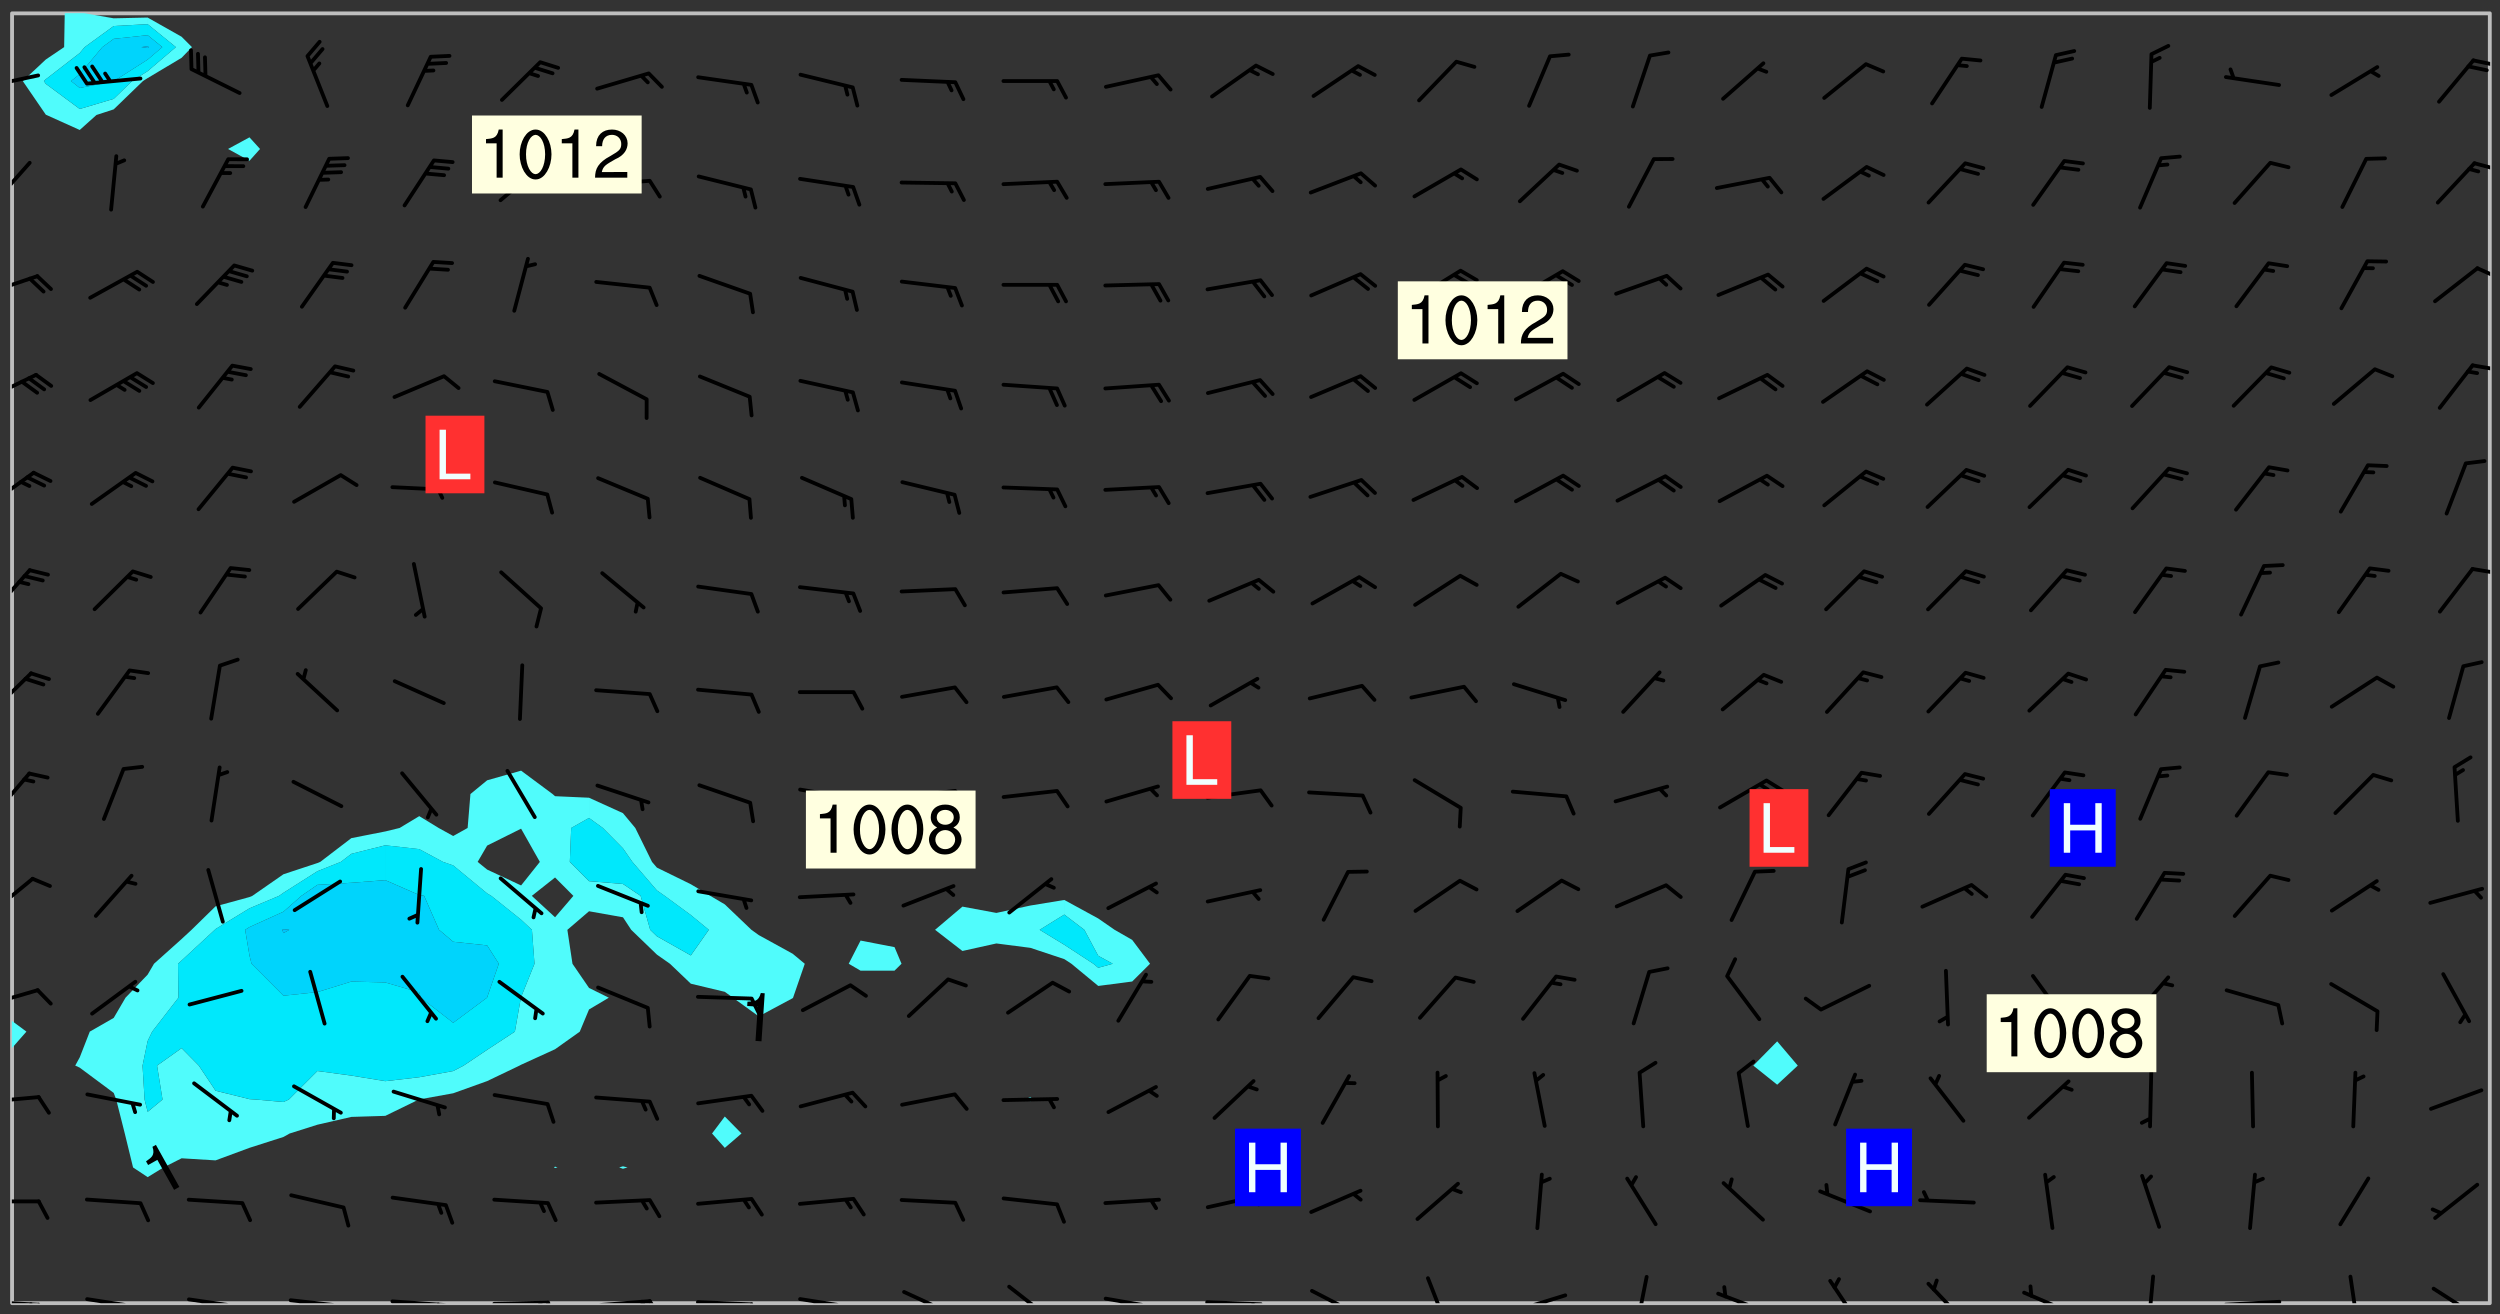 <svg xmlns="http://www.w3.org/2000/svg" role="img" xmlns:xlink="http://www.w3.org/1999/xlink" viewBox="142.45 309.95 326.84 171.84"><rect x="142.45" y="309.95" width="326.84" height="171.84" fill="#333333" stroke="none"/><defs><clipPath id="a"><path d="M144 446h1v34.328h-1zm0 0"/></clipPath><clipPath id="b"><path d="M144 311.672h1V444h-1zm0 0"/></clipPath><clipPath id="c"><path d="M144 311.672h324v168.656H144zm0 0"/></clipPath><clipPath id="d"><path d="M145 311.672h23V327h-23zm0 0"/></clipPath><clipPath id="e"><path d="M467 311.672h1v168.656h-1zm0 0"/></clipPath><clipPath id="f"><path d="M144 479h4v1.328h-4zm0 0"/></clipPath><clipPath id="g"><path d="M147 480h2v.328h-2zm0 0"/></clipPath><clipPath id="h"><path d="M146 480h2v.328h-2zm0 0"/></clipPath><clipPath id="i"><path d="M153 479h9v1.328h-9zm0 0"/></clipPath><clipPath id="j"><path d="M160 480h2v.328h-2zm0 0"/></clipPath><clipPath id="k"><path d="M159 480h2v.328h-2zm0 0"/></clipPath><clipPath id="l"><path d="M166 479h9v1.328h-9zm0 0"/></clipPath><clipPath id="m"><path d="M173 480h3v.328h-3zm0 0"/></clipPath><clipPath id="n"><path d="M172 480h2v.328h-2zm0 0"/></clipPath><clipPath id="o"><path d="M180 479h8v1.328h-8zm0 0"/></clipPath><clipPath id="p"><path d="M187 480h2v.328h-2zm0 0"/></clipPath><clipPath id="q"><path d="M186 480h2v.328h-2zm0 0"/></clipPath><clipPath id="r"><path d="M193 479h9v1.328h-9zm0 0"/></clipPath><clipPath id="s"><path d="M200 480h3v.328h-3zm0 0"/></clipPath><clipPath id="t"><path d="M199 480h2v.328h-2zm0 0"/></clipPath><clipPath id="u"><path d="M206 480h9v.328h-9zm0 0"/></clipPath><clipPath id="v"><path d="M213 480h3v.328h-3zm0 0"/></clipPath><clipPath id="w"><path d="M212 480h2v.328h-2zm0 0"/></clipPath><clipPath id="x"><path d="M220 479h8v1.328h-8zm0 0"/></clipPath><clipPath id="y"><path d="M227 479h2v1.328h-2zm0 0"/></clipPath><clipPath id="z"><path d="M226 479h2v1.328h-2zm0 0"/></clipPath><clipPath id="A"><path d="M233 479h8v1.328h-8zm0 0"/></clipPath><clipPath id="B"><path d="M240 480h3v.328h-3zm0 0"/></clipPath><clipPath id="C"><path d="M246 479h9v1.328h-9zm0 0"/></clipPath><clipPath id="D"><path d="M253 480h3v.328h-3zm0 0"/></clipPath><clipPath id="E"><path d="M260 478h8v2.328h-8zm0 0"/></clipPath><clipPath id="F"><path d="M274 477h7v3.328h-7zm0 0"/></clipPath><clipPath id="G"><path d="M286 479h9v1.328h-9zm0 0"/></clipPath><clipPath id="H"><path d="M292 480h2v.328h-2zm0 0"/></clipPath><clipPath id="I"><path d="M300 479h8v1.328h-8zm0 0"/></clipPath><clipPath id="J"><path d="M306 480h2v.328h-2zm0 0"/></clipPath><clipPath id="K"><path d="M313 478h8v2.328h-8zm0 0"/></clipPath><clipPath id="L"><path d="M328 476h4v4.328h-4zm0 0"/></clipPath><clipPath id="M"><path d="M340 479h8v1.328h-8zm0 0"/></clipPath><clipPath id="N"><path d="M356 476h2v4.328h-2zm0 0"/></clipPath><clipPath id="O"><path d="M366 478h8v2.328h-8zm0 0"/></clipPath><clipPath id="P"><path d="M381 477h5v3.328h-5zm0 0"/></clipPath><clipPath id="Q"><path d="M394 477h6v3.328h-6zm0 0"/></clipPath><clipPath id="R"><path d="M406 478h8v2.328h-8zm0 0"/></clipPath><clipPath id="S"><path d="M423 476h2v4.328h-2zm0 0"/></clipPath><clipPath id="T"><path d="M433 479h8v1.328h-8zm0 0"/></clipPath><clipPath id="U"><path d="M449 476h3v4.328h-3zm0 0"/></clipPath><clipPath id="V"><path d="M460 478h7v2.328h-7zm0 0"/></clipPath><clipPath id="W"><path d="M144 466h4v2h-4zm0 0"/></clipPath><clipPath id="X"><path d="M144 453h4v2h-4zm0 0"/></clipPath><clipPath id="Y"><path d="M144 439h4v3h-4zm0 0"/></clipPath><clipPath id="Z"><path d="M144 424h3v6h-3zm0 0"/></clipPath><clipPath id="aa"><path d="M144 410h3v7h-3zm0 0"/></clipPath><clipPath id="ab"><path d="M144 397h3v7h-3zm0 0"/></clipPath><clipPath id="ac"><path d="M144 384h3v6h-3zm0 0"/></clipPath><clipPath id="ad"><path d="M465 384h3v1h-3zm0 0"/></clipPath><clipPath id="ae"><path d="M144 371h4v6h-4zm0 0"/></clipPath><clipPath id="af"><path d="M144 358h4v5h-4zm0 0"/></clipPath><clipPath id="ag"><path d="M465 357h3v2h-3zm0 0"/></clipPath><clipPath id="ah"><path d="M144 345h4v4h-4zm0 0"/></clipPath><clipPath id="ai"><path d="M466 344h2v3h-2zm0 0"/></clipPath><clipPath id="aj"><path d="M144 330h3v7h-3zm0 0"/></clipPath><clipPath id="ak"><path d="M465 331h3v2h-3zm0 0"/></clipPath><clipPath id="al"><path d="M144 319h4v3h-4zm0 0"/></clipPath><clipPath id="am"><path d="M465 317h3v2h-3zm0 0"/></clipPath><g id="an" clip-path="url(#clip1)"><path fill="#fff" fill-opacity="0" fill-rule="evenodd" d="M0 0h1000v1000H0zm0 0"/><path fill="#d3d3d3" fill-opacity="0" fill-rule="evenodd" d="M162.152 355.867l-.234.293.059.234.117.172.176.234.293.348.113.059.117-.172.059-.234.176-.176.465-.176h.699l.234.293.289.816.059.176.176.23.352.234.699.699.172.176.234.348.234.41.289.582.41.465.23.234.234.176.117.23.176.293.172 1.164v.234l.059.289.059.117.117.117.348.41.117.172.176.176.176.234.117.172.172.352.059.234.234.406.234-.059-.176.176-.059.93h-.582l-.234-.113-.348.113-.117.117-.059.293-.059.176-.117.172-.465.293-.059.234-.059.113v.645l.059.172v.41l.059.059v.406l.059.406.117.176.059.059.23.641-.059.293v.699l-.059.582v.234l-.059.23-.055.352v1.922l.055.117h.426l-.367.117-.023.352.891 1.168 1.742.539 1.34.359v.539l.09.809.535.715 1.52.27.891-.086.09 1.164.535.18 1.16-.18 2.055-.984 1.16-.363 1.879-.176 1.695-.18-.18.719-1.516.086-1.25.09-.805.27-1.074.809.27.719.535.898-.18.625-.266.809.266 1.078.625.898.805.18 1.25-.18-.266.723.098.504.055.293v.172l.059.293v.406l.176.117.352.117h.406l.293-.176.113-.117.059-.117.117-.23.059-.176.352-.465.23-.176.176-.059.176.059.059.176.117.988.055.469.059.172.117.234.176.059.816.059h.289l.117.234.059.406.059.352v1.105l.117.293.117.348.289.699.176.352.582.754.352.176.172.059.469.234.641.465.348.234.293.176.293.055.23.062.816.348.293.176.113.172.352.352.117.176.523.641v.289l.059.352v.348l.059.352.059.289.117.059.172.059h.176l.582.234.176.117.176.289.176.234.113.234.293.23.117.117v.41l.059.055.289.234.234.117.059.117.117.172.059.117.23.234.059.176.234.059.117.059-.117.113-.059.117v.117l-.117.293-.117.289v.582l.176.117.117.059.059.117.117.117.113.059.176.348.059.352.059.406v.176l-.059.176-.117.699v.172l.117.176.293.293h.406l.176.117.117.172.117.293v.234h-.527l-.23-.234h-.234l-.176.059-.059.699.059.348.117.176.176.41.117.23.289.469.176.055h.523l.234.059.758.641.059.293v.234l.059.059.23.348v.352l-.117.172v.293l.293.289.293.176.172.059.293.176.293.117.582.406.289.234.293.176.219.16.016.012.23.176.641.523.176.234.117.176.176.176.113.172v.641l.117.176.469.117.582.117.234.059.23.113.293.117.113.059.586.352.289.172.176.062.176.055.176.059.699.352.289.176.234.055.289.176.234.117.641.406.293.117.172.059.234.059.41.059.23.059.234.117.059.172-.41.176.469.059.059.293.113.234.176.055.234.059.176.059.406.117.641.234.117.172.059.234v.176l-.059.117-.059.406.234.234.117.059.348.117.641.23.176.117.289.117.176.176.234.465.582 1.105.176.176.348.176.176.117.352.117 1.047.523.234.059.465.113.293.059.465.176.758.582.234.234.348.465.176.176.289.234.816.699.293.176.289.289.293.176.293.289.695.641.176.176.293.234.289.234.469.289.641.582.348.234.234.293.348.348.352.465.934.992.348.406.117.176.234.059.113.117.645.176.23.113.234.059.293.176.23.117.934.699.406.406.234.176.406.176.234.117.816.348.348.234.234.117.293.289.23.117.758.352.352.172.23.059.293.117.234.059.871.176h.816l.469.23.172.059.875.699.465.117.293.059.176.059.23.059.469.059.348.059.352.059.406.059h.293l.172.059v.23l.176.176h.293l.348.059.352.059.699.117h.641l.465-.234.293-.176.172-.117.41-.172.289-.176.934-.465.469-.293.523-.293.465-.172.465-.176 1.051-.465.289-.117.41-.117.289-.117.527-.176 1.516-.699.582-.348.289-.059.293-.059.348-.117.875-.23.352-.117h.113l.234-.059.875-.234.234-.059h.812l.352-.059.816-.117.172-.059.352-.055.293-.059.23-.059.816-.176.176-.059h.348l.234-.059.465-.117.758-.172.234-.059h.348l.41-.117.289-.059 1.285-.059h.289l.41-.059.23-.059h.176l.875-.117h.406l.41-.117h.348l.352-.113.871-.059h1.75l1.047.289.41.117.289.117.352.117.289.117 1.051.172.289.059h.293l.293.059.172.059.41.059.172.059.117.059h.117l.117.059.352.059h.113l.41.066 1.922.395 1.926.395 1.52.449 1.695.719 2.145.805 1.605-.719 1.43-.805 1.16-1.078 1.25-.449 3.035-.719 1.875-.359 2.145-1.348 2.234-1.254 2.5-1.258 1.695-.449 1.785-.18 1.16-.27.625.539 1.34-.27.715-.988.984-1.344.445-.18.805-.359 1.875-.539 1.785-.449 1.25-.27 1.16-.09 1.699-.09 1.961-.27 1.25-.09h.539l.625-.09h.891l2.145-.18 2.41-.18 2.59-.09 1.695.18 1.609.09 1.43.359 1.16.719 1.875.988 1.16 1.527.266.715.629.09.355.898.535.539.535 1.527 1.074.359h.535l-.805.535.09 1.707.715 2.695.891.805.895.988.715 1.258 1.785.539 1.52-.18.355 1.344 1.609-.805.98-.539.27.27.316-.215.219-.145.801.449.449-.359h.355l.535-.27.539-.719.535-.27.625-.988 1.16.449.84.371 1.395.617 1.695-.18h1.605l1.785.09.18-1.707.535-1.344.805.27.492.848.402.406-.09.539v.359l.715.449.711-.27h1.43l.359.988.445 1.258.715 1.344 1.25.629 1.695.629.715-.18.18-.539.98-.09.449.359.086 1.258-.266.629-.535.18v.539l.715.984.266.539.984.988.801 1.078-.266.359-.09.898-.625 2.332-.355 2.066-.09 1.793-.18.719-.09.539v1.438l-.98 1.883-.359 1.707-.535.898-.805 1.168-.266.539 2.055 1.254.086.359-.355.539-.09-.18v.809l.09 1.438-.445.715-1.074.094-.266.715.535.898.805.719 1.16.809 1.34.27.445.359-.355.449-1.789-.09-1.25-.449-.715-.719-.625-.09-.176 3.59-.188 1.309h89.359V311.703h-55.27v49.082l.762.125 3.289.543 2.023 2.836v2.754l2.352.332 2.348.332h4.051l-1.379 4.16-2.023.707-2.023.703-.543.344-2.594 1.617-.188.117-2.023-2.078-.73-2.742-2.672-2.078-1.375-3.5-.066-.082-1.957-2.672 2.75-1.418v-49.082H294.422v91.414l.117.031.133.012.074.074.105.047.09.059.086.059.09.059.297.297.059.09.031.117.027.117.016.137-.031.117-.059.09-.059.086-.043.105-.047.102-.027.121v.145l.176.27.148.148.074.086.074.074.043.105.062.09.059.086.043.105.059.09.047.102.043.105.059.086.117.18.074.074.062.086.059.09.043.105.059.09.059.086.062.09.059.09.043.102.117.18.074.074.059.086.074.074.09.059.105.047h.148l.133-.016.133.016.102-.047.074-.074.047-.102-.016-.133v-.148l-.047-.105-.027-.117-.047-.102-.027-.121-.043-.102-.062-.09-.043-.102-.043-.105-.031-.117-.016-.133-.012-.137.086-.059.059-.086.121-.031.043.105.016.133v.117l.059.102.059.09.09.059.148.148.059.09.043.105-.012.102.086.059.105.047.086.059.09.059.074.074-.117.027-.105.047-.086.059-.074.074-.059.09-.062.086-.027.121-.047.102-.043.105-.031.117-.012.133-.016.133v.148l.027.117.047.105.043.102.059.09.074.074.09.059.074.074.09.059.059.09.043.105.047.102.117.031.133.016h.148l.117-.031.105.043.043.105.047.102.027.121L299.5 410l.027.117.031.121.027.117.105.043.102.047.133-.016.148.148.062.086.074.074.07.074.09.062.105.043.102.043.117.031.137.016.117-.031.074-.074.027-.117-.012-.133-.031-.121-.027-.117.043-.105h.117l.09.062.117.027h.148l.133.016h.148l.133.016.133-.016h.148l.133-.016.133-.012.137.012.117-.027.133-.016.191-.059-.059.176-.016.133-.027.121-.016.133-.059.086-.133.016-.105.047-.105.043-.117.031-.117.027-.266.031h-.148l-.133.016-.074.074.059.086.148.148.117.18.074.07.09.062.09.059.086.059.09.059.102.043.105.062.105.043.086.059.105.047.102.043.18.117.059.09-.043.102-.047.105.016.133.223.223.059.09.043.102.031.121.043.102.016.133.031.117.012.137.031.117.148.148.102.043.105.043.117.031.133.016.137.016h.117l.117-.031.09-.059.043-.105.047-.102.043-.105.031-.117.012-.133v-.148l-.012-.133-.016-.133-.031-.117-.043-.105-.047-.105-.043-.102-.043-.105-.016-.133.016-.133.027-.117.031-.117.027-.121.047-.102.09-.059.086-.062.074-.074.09-.059.223-.223.059-.086.074-.074.117-.18.059-.086v-.148l-.074-.074-.102-.047-.105-.043-.102-.043-.059-.09-.047-.105-.027-.117.09-.059.117-.031.102-.043.18-.117.148-.148.012-.133-.012-.105-.09-.059-.133.016h-.148l-.133.016-.133-.016-.121-.031-.086-.059-.074-.074-.059-.09-.062-.086-.117-.18-.059-.086.031-.121.086-.059.121-.031.059-.086v-.121l-.031-.117-.059-.09-.059-.086-.047-.105-.027-.117-.016-.133.059-.09.074-.074.09-.059.117-.18.074-.074.059-.086.148-.148.121-.031.133-.016.133.016.074.074.043.105.016.133-.031.117-.117.031-.133.012-.148.148-.043.105-.047.102-.027.121-.031.117v.148l.031.117.043.105.059.09.074.07.074.074.117.031.121.027.117-.027.133-.016h.117l.09.059.074.074.047.105.059.086.102.047.133.016.105.043.086.059-.012.105-.074.074-.18.117-.059.09-.09.059-.07.074-.074.074-.062.09-.027.117-.016.133.016.133-.016.133v.148l.016.133.027.117.031.121.074.074.09.059.086.059.09.059.117.031v.086l-.102.047-.09.059-.266.031-.117.027h-.148l-.105.043-.102.047-.059.09-.062.234-.012.133-.031.121-.016.133v.293l-.012.133.012.137.016.133.133.016.133.012.121.031.086.059.074.074.047.105.043.102.016.133v.445l-.016.133v.445l.031.266.027.117.016.133.031.117.086.211.031.266v.148l-.031.117-.027.117-.031.121-.027.117-.031.117-.031.121-.012.133-.016.133.09.059.117-.031.102.016.047.105-.031.266v.441l-.043.105-.047.105-.043.102-.043.105-.059.086-.031.121-.043.117-.031.117-.016.133.016.133.059.09.105.047.086.059.059.086-.012.137-.031.117-.043.102v.445l-.016.133v.148l-.031.117-.043.105-.027.117-.047.105-.043.102-.031.121-.027.117-.031.133-.031.117-.027.117-.043.105-.031.117-.031.121-.012.133-.016.133v.297l.027.117v.148l.047.398.027.117.059.09.121.031h.148l.133-.016.059.09v.117l-.059.09-.09.059-.102.043-.105.047-.09.059-.086.059-.137.016-.117-.031-.133-.016-.102.047-.062.086-.012.137-.016.133-.031.117-.027.117-.016.133-.031.121v.297l.016.133.031.117v.148l.012.133v.148l-.027.117-.047.102-.027.121-.031.117-.059.09-.074.074-.102.043-.105.047-.117.027-.121.031-.102-.047.059-.086.105-.047.027-.117.031-.117.027-.121.031-.117v-.148l.016-.133-.031-.117-.043-.105-.105.016-.074.074-.102.043-.09.062-.074.074-.043.102-.016.133-.031.117L304.25 426l-.031.117-.027.117-.031.121-.027.117-.031.117-.043.105-.09.059h-.09l-.117-.031-.031-.086.016-.137-.031-.117v-.148l-.012-.133v-.148l-.062-.234-.027-.121-.043-.102-.047-.105-.059-.086-.059-.09-.043-.105-.062-.086-.148-.148-.07-.074-.105-.047-.105-.043-.102-.043-.297-.297-.09-.074-.086-.059-.105-.043-.09-.062-.086-.059-.105-.043-.09-.059-.086-.062-.074-.07-.105-.047-.086-.059-.105-.043-.09-.062-.102-.043-.105-.043-.086-.059-.105-.047-.105-.043-.102-.047-.09-.059-.102-.043-.105-.043-.09-.062-.117-.027-.133-.016-.133.016H299.75l-.133.016-.117-.031-.09-.059-.074-.074-.09-.059-.102-.047h-.148l-.121-.027-.102-.043-.074-.074-.117-.18-.09-.059-.102-.043-.09-.062-.105-.043-.09-.059-.086-.059-.105-.047-.059-.086-.059-.09-.043-.105-.047-.102-.074-.074-.086-.059-.074-.074-.09-.059-.223-.223-.043-.105-.031-.266.105-.043h.145l.105.043.074.074.09.059.086.059.105.047.09.059.148.148.07.074.148.148.062.086.074.074.086.059.074.074.09.062.09.059.086.059.27.176.102.047.105.043.102.043.047-.074.059-.086.074-.074.07-.074.105.043.074.074.059.09.043.102.047.105.043.105.121.027.117-.027.074-.09.043-.105.059-.09.074-.074.105-.043.117-.027.133.012.09.059.148.148.059.09.043.105.047.102.043.105.043.102.105.047.105.043.133.016.086-.059.059-.09.074-.074.105-.043.117.027.105.047.102.043.105.043.102.047.18.117v.117l-.016.133.016.133.016.137.059.086.102.047.121.027.117.031h.148l.117-.031.059-.09.18-.117.059-.09.074-.074.059-.086.117-.18.18-.117.117.031.09.059.043.074-.016.133v.117l.09.059h.148l.133-.016.133-.012.266-.031.105-.043.117-.031.121-.027.074-.074.07-.074.062-.09-.016-.105-.047-.102-.102-.043-.105-.016-.117.027-.266.031h-.148l-.074-.074-.09-.059-.117-.031-.117-.027-.133-.016h-.148l-.133.016h-.297l-.105-.047-.148-.148-.043-.102-.059-.09.223-.223.086-.059.105-.043.117-.031.133-.016.133.016.137.016.102.043.133-.012.09-.062.102-.043.062-.09-.047-.102-.09-.059-.117-.031-.102-.043-.059-.09-.062-.09v-.117l.016-.133.105-.047.074-.07v-.121l-.09-.059-.031-.117.09-.059.074-.074.043-.105.059-.09.047-.102.016-.133v-.148l-.047-.105-.043-.102-.09-.059-.133-.016-.102-.043-.137-.016-.117-.031h-.445l-.133-.016-.133-.012-.133-.016-.117-.031h-.148l-.133-.016-.133-.012-.266-.031-.121-.043-.086-.059-.074-.074v-.148l.012-.133.105-.047.102-.043.133-.016h.152l.133-.016h.293l.121.031.102.043.09.059.234.062.121-.047.09-.059.102-.043.133-.016.105.043.102.047.133.012.121-.027h.145l.121-.031.117-.027.105-.047.074-.074.086-.059.148-.148.059-.086.047-.105.027-.117.016-.105-.102-.043-.09-.059-.117-.031-.105-.043-.09-.062-.074-.086-.074-.074-.102-.043-.105-.047-.102-.043-.059-.09-.047-.102-.086-.211-.062-.086-.059-.09-.074-.074-.086-.059h-.27l-.117.031-.09.059-.102.043-.133.016-.105-.016-.027-.117-.062-.09-.117-.031-.102-.043-.148-.148-.031-.117-.016-.105.074-.074.18-.117.117-.027.117-.031.137.016.102.043.105.043.102.047.105.043.117.031.133.016.117.027.133.016.105-.016.09-.059-.074-.074-.105-.043-.074-.074-.074-.09-.148-.148-.086-.059-.09-.059-.074-.074-.09-.059-.102-.047-.121-.027-.102-.047-.105-.043-.117-.031-.102-.043-.121-.031h-.148l-.117.031-.105.043-.086.062-.18.117-.086.059-.09.059-.105.047-.086.059-.105.043-.102.043-.105.047-.074.074-.059.09-.059.086-.047.105-.059.086-.074.074-.133-.012-.117-.031h-.117l-.074.074-.09.059-.074.074-.09.059-.086.059-.105.047-.102.043-.137.016-.102-.043-.148-.148-.105-.047h-.086l-.105.047-.102.043-.121.031-.117-.031-.074-.074v-.117l.031-.121.074-.07.059-.09.074-.074.117-.031.105-.043h.293l.133-.016.137-.016.102-.043.09-.059.102-.047.09-.059.133-.012.09.059.133.012.09-.059.086-.059.105-.043.09-.059.086-.062.09-.059.148-.148.059-.086.059-.09.105-.043.133-.016.117.027.121.031.059-.059.059-.09.031-.266.027-.117.105.012.133.016.102-.043.09-.059.059-.09.074-.074.059-.09.047-.102.012-.133-.012-.133-.047-.105-.148-.148-.059-.09-.059-.086-.043-.105v-.445l.016-.133v-.148l.012-.133-.059-.059-.09.059-.102-.043-.18-.117-.086-.059-.062-.09-.059-.09-.074-.074-.086-.059-.121.031-.102.012-.105.047-.086.059-.105.043-.148.148-.09.059-.086.059-.09.062-.105.043-.133.016v-.121l.105-.043.117-.031.074-.07.043-.105v-.148l-.027-.117-.148-.148-.133-.016h-.148l-.117.031-.105.043-.102.043-.09.062-.117.027-.074-.074.012-.133-.043-.102-.043-.105-.09-.059-.117.027-.121.031-.117.031-.102.043-.121.031-.102.043-.105.043-.09.059-.102.016v-.117l.016-.133-.059-.09-.074.043-.148.148-.059.09-.074.074-.047.105-.043.102-.074.074-.059.09-.074.074-.059.086-.074.074-.09.062-.074.07-.074.074-.102.016-.133.016-.105-.043v-.121l.148-.148.043-.102.059-.09.047-.102.043-.105.059-.09.031-.117.043-.102.031-.121.027-.117.047-.105.043-.102.043-.105.074-.07.09-.062.09-.059.102-.043h.297l.266-.031.105-.043-.074-.074-.117-.031-.105-.043-.09-.059-.102-.047-.09-.059-.102-.043-.105-.043-.09-.062-.086-.059-.105-.043-.102-.043-.121-.031-.117-.031-.102-.043L297.5 410.25l-.102-.043-.09-.059-.043-.105-.016-.133.102-.043.133-.016.137.016.133-.016.102-.043.059-.09.016-.105-.09-.059-.074-.074-.102-.043-.09-.059-.148-.148-.043-.105-.016-.133v-.293l-.059-.09-.09-.059-.074-.074-.043-.105-.031-.117-.059-.09-.074-.074-.117-.027-.074-.074-.09-.059-.09-.062-.086-.059-.074-.074-.059-.086-.047-.105-.086-.059-.148-.148-.195-.059-.133.016-.102.043-.074.074-.047.102-.043.105-.059.09-.059.086-.297.297-.09.059h-.086l-.062-.086-.043-.105.031-.117.059-.09.027-.117-.012-.133-.09-.062-.105.047-.117.027-.117.031-.27.176-.102.047-.117.027-.105.047-.09.059-.102.043-.059-.086-.047-.105.016-.133.047-.105.07-.074.074-.07.059-.09v-.148l-.043-.105h-.238l-.102.047-.031.117-.027.117-.031.121-.074.043-.133.016-.074-.047-.043-.102-.043-.105-.047-.102-.043-.105-.121.031-.102.043-.133.016-.117.031-.105.043-.09.059-.102.047-.121.027-.133.016-.102-.043-.059-.09-.047-.105-.043-.102-.043-.105v-.117l.059-.09.086-.059.18-.117.102-.047.105-.043.105-.059.102-.043.09-.062.102-.043.105-.059.102-.047.09-.059.105-.043.102-.043.09-.062.102-.043.137-.016.117.031.102.043.121.031.102.043.105.047.102.043.105.043.102.047.105.043.102.043.105.047.086.059.105.043.117.031.105.043.102.047.09.059.105.043.102.043.105.047.117.027.102.047.121.027h.148l.086-.059.016-.102.059-.09-.027-.117-.074-.074-.117-.18-.074-.074-.09-.074-.18-.117-.086-.059-.105-.043-.102-.047-.27-.176-.059-.09-.074-.074-.059-.09-.043-.102-.031-.117-.016-.137v-.562l-.012-.133-.016-.133-.031-.117-.016-.133-.012-.133-.031-.121-.223-.223-.059-.086-.016-.105.031-.117.133-.016v-91.414H172.992v1.453l-.059.234-.352 1.051-.172.523-.117.348-.176.41-.117.172-.234.293-.23.059h-.352l-.117.059-.23.406v.293l.117.176.23.23.117.234.641.758.293.465.176.234.23.352.234.348.641.816.176.465.172.41.117.695.176.469.117 1.398.059.465v.875l.117 1.047v4.781l-.059.465-.352 1.281-.176.523-.113.41-.352.93L172.934 336l-.234.582-.117.176-.172.348-.176.406-.352.816-.059.293-.113.293-.117.289-.059.176-.117.875-.059.406-.059.117-.059.176-.059.172-.23.527-.117.172v.234l-.117.234-.059.172-.176.586v.289l-.059.176v.293l-.059.113-.059.527v.172l-.055.234v2.621l-.176.816-.117.176-.176.234-.117.172-.113.234-.586.934-.23.289-.293.465-.176.234-.289.352-.352.699-.113.23-.176.41-.176.23-.406.527-.816.699-.293.172-.289.234-.176.117-.176.176-.523.406-.527.176-.172.176-.234.055-.641.176h-.758m12.211 31.023l-1.074.449.359.895 1.25-.715.445-.539-.98-.09"/><path fill="#d3d3d3" fill-opacity="0" fill-rule="evenodd" d="M201.508 416.598h-.895l.449.629.98.359.805-.09.445-.988-.176.09-.715-.355-.895.355m154.621 59.07l-.059-.523v-.293l.113-.293.059-.23.469-.469h.113l.117-.113.117-.059h.176l.234-.059h.348l.234.059.117.059.23.172.059.176.117.582v.293l-.117.176-.172.289-.176.176-.527.523-.23.234-.117.059h-.176l-.117-.059-.406-.293-.176-.117-.117-.059-.059-.113-.055-.117m6.641-10.957l-.059-.172v-1.109l.059-.172.176-.059.172-.059h.176l.234-.059.117.059.059.699-.059.172-.117.176-.117.059-.234.523-.113.059h-.234l-.059-.117m9.613-14.391l-.117-.176v-.699l.293-.875.117-.172.176-.352.113-.23.117-.293.352-.758.117-.23.172-.234h.176l.117-.059h.641l.117.059.234.234.172.113.352.293.117.117.113.176v.113l.117.059.117.117v.699l-.059.176v.23l-.059.176-.348 1.051-.117.23-.117.234-.117.059-.23.234-.641.289h-.875l-.41-.117-.641-.465"/><path fill="none" stroke="#bebebe" stroke-linecap="round" stroke-linejoin="round" stroke-miterlimit="10" stroke-width=".5" d="M467.957 311.695H144.027v168.625h323.93v-168.625"/><g clip-path="url(#a)"><path fill="#fff" fill-opacity="0" fill-rule="evenodd" d="M144 475.891v4.438h.004H144v-33.344 28.906"/></g><g clip-path="url(#b)"><path fill="#fff" fill-opacity="0" fill-rule="evenodd" d="M144 440.383v3.023-131.734h.004H144v128.711"/></g><path fill="#50fcfc" fill-rule="evenodd" d="M144 443.406v3.578l.004-.004v-3.57l-.004-.004"/><g clip-path="url(#c)"><path fill="#fff" fill-opacity="0" fill-rule="evenodd" d="M144.004 480.328v-33.348l1.902-2.16-1.902-1.41V311.672h6.91l-.078 4.438-2.398 1.621-3.012 2.816 3.012 4.395.09.043 4.348 1.961 2.188-1.961 2.254-.734 3.828-3.703.609-.387 4.438-2.648 1.355-1.402-1.355-1.355-4.438-2.508-4.438.098-3.879-.672h21.629v16.23l-2.805 1.523 2.805 1.543 1.379-1.543-1.379-1.523v-16.23h35.508v99.027l-4.438 1.262-2.184 1.793-.367 4.438-1.887 1.051-1.902-1.051-2.535-1.547-2.566 1.547-1.875.457-4.438.875-4.062 3.105-.375.152-4.438 1.465-4.066 2.824-.375.156-4.438 1.215-3.133 3.066-1.305 1.207-3.605 3.23-.832 1.422-2.891 3.016-1.547 2.645-3.129 1.793-1.312 3.363-.59 1.078.59.27 4.441 3.301.324.867 1.121 4.438 1.082 4.438 1.91 1.266 2.062-1.266 2.375-1.199 4.438.273 4.438-1.641 4.441-1.422.801-.449 3.637-1.152 4.438-1.02 4.438-.137 4.367-2.129.074-.023 4.438-.801 4.438-1.594 4.219-2.02.219-.117 4.441-2.027v15.355l-.141.102.141.082.316-.082-.316-.102v-15.355l3.227-2.297 1.211-2.902 2.586-1.535-2.586-1.281-2.164-3.156-.668-4.438 2.832-2.43 4.438.789v32.562l-.492.145.492.176.602-.176-.602-.145v-32.562l1.078 1.641 3.359 3.238 1.707 1.199 2.73 2.605 4.441 1.062v16.305l-1.668 2.219 1.668 1.883 2.184-1.883-2.184-2.219v-16.305l1.066.77 3.371 2.438 4.438-2.379.047-.059 1.531-4.438-1.578-1.309-4.438-2.441-.957-.688-3.48-3.324-1.887-1.113-2.555-1.523-4.438-2.176-.637-.742-2.188-4.438-1.613-1.938-4.438-2.016-4.438-.199-.328-.285-4.113-3.055v-99.027h44.383v121.242l-1.551 3.031 1.551.906 4.441-.004.914-.902-.914-2.172-4.441-.859V311.672h26.633v115.934l-4.438.73-4.441.965-4.438-.824-3.578 3.031 3.578 2.77 4.438-.984 4.441.574v19.484l-.703.348.703.223.352-.223-.352-.348V433.867l4.438 1.473.926.605 3.512 2.902 4.438-.578 2.336-2.324-2.336-3.117-2.301-1.32-2.137-1.48-4.438-2.422v-115.934h93.203v134.418l-3.121 3.172 3.121 2.5 2.691-2.5-2.691-3.172V311.672h93.203v168.656H144.004"/></g><path fill="#50fcfc" fill-rule="evenodd" d="M145.906 444.82l-1.902 2.16v-3.57l1.902 1.41"/><g clip-path="url(#d)"><path fill="#50fcfc" fill-rule="evenodd" d="M148.438 324.941l-3.012-4.395 3.012-2.816 2.398-1.621.078-4.438h2.523l3.879.672 4.438-.098v.867l-4.438.238-3.797 2.758-.645.77-4.438 3.434-.25.234.25.367 4.438 3.285 4.441-1.324 2.406-2.328 2.031-1.293 3.688-3.145-3.688-2.996v-.867l4.438 2.508 1.355 1.355-1.355 1.402-4.438 2.648-.609.387-3.828 3.703-2.254.734-2.188 1.961-4.348-1.961-.09-.043"/></g><path fill="#00e8fc" fill-rule="evenodd" d="M148.438 320.914l-.25-.367.25-.234 4.438-3.434.645-.77 3.797-2.758 4.438-.238v1.438l-4.438.477-1.488 1.082-2.953 3.535-1.141.902 1.141.902 4.441-.863.035-.039 4.402-2.805 1.914-1.633-1.914-1.559v-1.438l3.688 2.996-3.688 3.145-2.031 1.293-2.406 2.328-4.441 1.324-4.438-3.285"/><path fill="#00d4fc" fill-rule="evenodd" d="M152.875 321.449l-1.141-.902 1.141-.902 2.953-3.535 1.488-1.082 4.438-.477v1.441l-.828.117.828.121.145-.121-.145-.117v-1.441l1.914 1.559-1.914 1.633-4.402 2.805-.035.039-4.441.863"/><path fill="#50fcfc" fill-rule="evenodd" d="M152.875 449.531l-.59-.27.59-1.078 1.312-3.363 3.129-1.793 1.547-2.645 2.891-3.016.832-1.422 3.605-3.23 1.305-1.207 3.133-3.066 4.438-1.215.375-.156 4.066-2.824 4.438-1.465.375-.152 4.062-3.105 4.438-.875v1.812l-4.438 1.117-1.375 1.051-3.062 1.223-4.438 2.816-.574.402-3.867 1.629-4.438 2.711-.098.098-4.34 4.016-.469.422.055 4.438-3.434 4.438-.59 1.223-.668 3.219.266 4.438.402 1.605 1.945-1.605-.715-4.438 3.207-2.281 2.25 2.281 2.188 3.285 4.438 1.102.805.051 3.637.32.703-.32 3.734-3.73 4.438.598 4.438.73 4.441-.516 4.438-.809 1.363-.711 3.074-2.062 3.625-2.379.789-4.438.023-.078 1.754-4.359-.336-4.438-1.418-1.324-3.898-3.113-.539-.32-4.438-3.66-1.336-.461-3.102-1.668-4.441-.5v-1.812l1.875-.457 2.566-1.547 2.535 1.547 1.902 1.051 1.887-1.051.367-4.438 2.184-1.793 4.438-1.262v7.586l-4.438 2.211-1.242 2.133 1.242 1.004 4.438 2.074 2.453-3.078-2.453-4.344v-7.586l4.113 3.055.328.285v10.625l-3.039 2.406 3.039 2.797 2.395-2.797-2.395-2.406v-10.625l4.438.199v2.645l-2.328 1.309-.18 4.438 2.508 2.52 4.438.367 2.312 1.555 1.25 4.438.875.844 4.438 2.504 2.352-3.348-2.352-1.934-3.41-2.504-1.027-.715-3.203-3.727-1.234-1.777-2.629-2.66-1.809-1.309v-2.645l4.438 2.016 1.613 1.938 2.188 4.438.637.742 4.438 2.176 2.555 1.523 1.887 1.113 3.48 3.324.957.688 4.438 2.441 1.578 1.309-1.531 4.438-.047.059-4.438 2.379-3.371-2.438-1.066-.77-4.441-1.062-2.73-2.605-1.707-1.199-3.359-3.238-1.078-1.641-4.438-.789-2.832 2.43.668 4.438 2.164 3.156 2.586 1.281-2.586 1.535-1.211 2.902-3.227 2.297-4.441 2.027-.219.117-4.219 2.02-4.438 1.594-4.438.801-.074.023-4.367 2.129-4.438.137-4.438 1.02-3.637 1.152-.801.449-4.441 1.422-4.438 1.641-4.438-.273-2.375 1.199-2.062 1.266-1.91-1.266-1.082-4.438-1.121-4.438-.324-.867-4.441-3.301"/><path fill="#00c4fc" fill-rule="evenodd" d="M161.754 316.23l-.828-.121.828-.117.145.117-.145.121"/><path fill="#00e8fc" fill-rule="evenodd" d="M161.352 453.699l-.266-4.438.668-3.219.59-1.223 3.434-4.438-.055-4.438.469-.422 4.34-4.016.098-.098 4.438-2.711 3.867-1.629.574-.402 4.438-2.816 3.062-1.223 1.375-1.051 4.438-1.117v4.559l-4.438.344-4.438.27-2.094 1.438-2.344 2.07-4.441 2.012-.566.355.566 3.367.27 1.07 4.172 4.18 4.438-.473 4.438-1.375 4.438.117 4.441 1.297.203.691 4.234 3.285 4.422-3.285.016-.035 1.527-4.402-1.527-2.395-4.438-.477-1.855-1.566-1.949-4.438-.633-.105-4.441-1.945v-4.559l4.441.5 3.102 1.668 1.336.461 4.438 3.66.539.32 3.898 3.113 1.418 1.324.336 4.438-1.754 4.359-.023.078-.789 4.438-3.625 2.379-3.074 2.062-1.363.711-4.438.809-4.441.516-4.438-.73-4.438-.598-3.734 3.73-.703.32-3.637-.32-.805-.051-4.438-1.102-2.188-3.285-2.25-2.281-3.207 2.281.715 4.438-1.945 1.605-.402-1.605"/><path fill="#50fcfc" fill-rule="evenodd" d="M175.066 330.969l-2.805-1.543 2.805-1.523 1.379 1.523-1.379 1.543"/><path fill="#00d4fc" fill-rule="evenodd" d="M175.066 434.875l-.566-3.367.566-.355 4.441-2.012v2.293l-.156.074.156.434.766-.434-.766-.074v-2.293l2.344-2.07 2.094-1.438 4.438-.27 4.438-.344 4.441 1.945.633.105 1.949 4.438 1.855 1.566 4.438.477 1.527 2.395-1.527 4.402-.016.035-4.422 3.285-4.234-3.285-.203-.691-4.441-1.297-4.438-.117-4.438 1.375-4.438.473-4.172-4.18-.27-1.07"/><path fill="#00c4fc" fill-rule="evenodd" d="M179.508 431.941l-.156-.434.156-.074.766.074-.766.434"/><path fill="#fff" fill-opacity="0" fill-rule="evenodd" d="M206.137 420.496l-1.242 2.133 1.242 1.004 4.438 2.074 2.453-3.078-2.453-4.344-4.438 2.211m8.879 4.168l-3.039 2.406 3.039 2.797 2.395-2.797-2.395-2.406"/><path fill="#50fcfc" fill-rule="evenodd" d="M215.016 462.656l-.141-.082.141-.102.316.102-.316.082"/><path fill="#00e8fc" fill-rule="evenodd" d="M219.453 425.148l-2.508-2.52.18-4.438 2.328-1.309 1.809 1.309 2.629 2.66 1.234 1.777 3.203 3.727 1.027.715 3.41 2.504 2.352 1.934-2.352 3.348-4.438-2.504-.875-.844-1.25-4.438-2.312-1.555-4.438-.367"/><path fill="#50fcfc" fill-rule="evenodd" d="M223.891 462.75l-.492-.176.492-.145.602.145-.602.176m13.316-2.73l-1.668-1.883 1.668-2.219 2.184 2.219-2.184 1.883m17.75-23.168l-1.551-.906 1.551-3.031 4.441.859.914 2.172-.914.902-4.441.004m13.316-2.574l-3.578-2.77 3.578-3.031 4.438.824 4.441-.965 4.438-.73v1.91l-3.219 1.992 3.219 1.957 3.801 2.48.637.527 1.902-.527-1.902-1.043-1.816-3.395-2.621-1.992v-1.91l4.438 2.422 2.137 1.48 2.301 1.32 2.336 3.117-2.336 2.324-4.438.578-3.512-2.902-.926-.605-4.438-1.473-4.441-.574-4.438.984m8.879 19.645l-.703-.223.703-.348.352.348-.352.223"/><path fill="#00e8fc" fill-rule="evenodd" d="M281.59 433.465l-3.219-1.957 3.219-1.992 2.621 1.992 1.816 3.395 1.902 1.043-1.902.527-.637-.527-3.801-2.48"/><path fill="#50fcfc" fill-rule="evenodd" d="M374.793 451.762l-3.121-2.5 3.121-3.172 2.691 3.172-2.691 2.5"/><g clip-path="url(#e)"><path fill="#fff" fill-opacity="0" fill-rule="evenodd" d="M467.996 480.328H468V311.672h-.004H468v168.656h-.004"/></g><path fill="#fff" fill-opacity="0" fill-rule="evenodd" d="M237.883 447.648l5.828.395.668-9.941-5.828-.391-.668 9.938"/><path fill-rule="evenodd" d="M241.918 439.773l.508.035-.422 6.281-.785-.055.301-4.477-1.387-.094.039-.555.562-.027.254-.035.234-.074.215-.129.188-.199.16-.281.133-.391"/><path fill="#fff" fill-opacity="0" fill-rule="evenodd" d="M163.293 468.676l5.102-2.844-4.855-8.699-5.102 2.844 4.855 8.699"/><path fill-rule="evenodd" d="M162.387 459.875l.445-.25 3.066 5.496-.688.387-2.188-3.922-1.211.676-.27-.484.457-.332.191-.168.16-.191.105-.223.051-.266-.02-.328-.102-.395"/><g clip-path="url(#f)"><path fill="none" stroke="#000" stroke-linecap="round" stroke-linejoin="round" stroke-miterlimit="10" stroke-width=".5" d="M147.508 480.523l-7.016-.387"/></g><g clip-path="url(#g)"><path fill="none" stroke="#000" stroke-linecap="round" stroke-linejoin="round" stroke-miterlimit="10" stroke-width=".5" d="M147.508 480.523l1.031 2.227"/></g><g clip-path="url(#h)"><path fill="none" stroke="#000" stroke-linecap="round" stroke-linejoin="round" stroke-miterlimit="10" stroke-width=".5" d="M146.488 480.465l.516 1.113"/></g><g clip-path="url(#i)"><path fill="none" stroke="#000" stroke-linecap="round" stroke-linejoin="round" stroke-miterlimit="10" stroke-width=".5" d="M160.789 480.867l-6.945-1.074"/></g><g clip-path="url(#j)"><path fill="none" stroke="#000" stroke-linecap="round" stroke-linejoin="round" stroke-miterlimit="10" stroke-width=".5" d="M160.789 480.867l.805 2.316"/></g><g clip-path="url(#k)"><path fill="none" stroke="#000" stroke-linecap="round" stroke-linejoin="round" stroke-miterlimit="10" stroke-width=".5" d="M159.777 480.711l.402 1.156"/></g><g clip-path="url(#l)"><path fill="none" stroke="#000" stroke-linecap="round" stroke-linejoin="round" stroke-miterlimit="10" stroke-width=".5" d="M174.105 480.836l-6.953-1.012"/></g><g clip-path="url(#m)"><path fill="none" stroke="#000" stroke-linecap="round" stroke-linejoin="round" stroke-miterlimit="10" stroke-width=".5" d="M174.105 480.836l.828 2.309"/></g><g clip-path="url(#n)"><path fill="none" stroke="#000" stroke-linecap="round" stroke-linejoin="round" stroke-miterlimit="10" stroke-width=".5" d="M173.094 480.688l.414 1.156"/></g><g clip-path="url(#o)"><path fill="none" stroke="#000" stroke-linecap="round" stroke-linejoin="round" stroke-miterlimit="10" stroke-width=".5" d="M187.438 480.719l-6.984-.781"/></g><g clip-path="url(#p)"><path fill="none" stroke="#000" stroke-linecap="round" stroke-linejoin="round" stroke-miterlimit="10" stroke-width=".5" d="M187.438 480.719L188.34 483"/></g><g clip-path="url(#q)"><path fill="none" stroke="#000" stroke-linecap="round" stroke-linejoin="round" stroke-miterlimit="10" stroke-width=".5" d="M186.422 480.605l.449 1.141"/></g><g clip-path="url(#r)"><path fill="none" stroke="#000" stroke-linecap="round" stroke-linejoin="round" stroke-miterlimit="10" stroke-width=".5" d="M200.766 480.574l-7.012-.488"/></g><g clip-path="url(#s)"><path fill="none" stroke="#000" stroke-linecap="round" stroke-linejoin="round" stroke-miterlimit="10" stroke-width=".5" d="M200.766 480.574l1 2.238"/></g><g clip-path="url(#t)"><path fill="none" stroke="#000" stroke-linecap="round" stroke-linejoin="round" stroke-miterlimit="10" stroke-width=".5" d="M199.746 480.5l.5 1.121"/></g><g clip-path="url(#u)"><path fill="none" stroke="#000" stroke-linecap="round" stroke-linejoin="round" stroke-miterlimit="10" stroke-width=".5" d="M214.09 480.25l-7.027.156"/></g><g clip-path="url(#v)"><path fill="none" stroke="#000" stroke-linecap="round" stroke-linejoin="round" stroke-miterlimit="10" stroke-width=".5" d="M214.09 480.25l1.199 2.141"/></g><g clip-path="url(#w)"><path fill="none" stroke="#000" stroke-linecap="round" stroke-linejoin="round" stroke-miterlimit="10" stroke-width=".5" d="M213.066 480.273l.598 1.07"/></g><g clip-path="url(#x)"><path fill="none" stroke="#000" stroke-linecap="round" stroke-linejoin="round" stroke-miterlimit="10" stroke-width=".5" d="M227.395 480.055l-7.008.551"/></g><g clip-path="url(#y)"><path fill="none" stroke="#000" stroke-linecap="round" stroke-linejoin="round" stroke-miterlimit="10" stroke-width=".5" d="M227.395 480.055l1.316 2.07"/></g><g clip-path="url(#z)"><path fill="none" stroke="#000" stroke-linecap="round" stroke-linejoin="round" stroke-miterlimit="10" stroke-width=".5" d="M226.375 480.133l.656 1.035"/></g><g clip-path="url(#A)"><path fill="none" stroke="#000" stroke-linecap="round" stroke-linejoin="round" stroke-miterlimit="10" stroke-width=".5" d="M240.715 480.477l-7.02-.297"/></g><g clip-path="url(#B)"><path fill="none" stroke="#000" stroke-linecap="round" stroke-linejoin="round" stroke-miterlimit="10" stroke-width=".5" d="M240.715 480.477l1.059 2.215"/></g><g clip-path="url(#C)"><path fill="none" stroke="#000" stroke-linecap="round" stroke-linejoin="round" stroke-miterlimit="10" stroke-width=".5" d="M253.992 480.875l-6.941-1.09"/></g><g clip-path="url(#D)"><path fill="none" stroke="#000" stroke-linecap="round" stroke-linejoin="round" stroke-miterlimit="10" stroke-width=".5" d="M253.992 480.875l.801 2.316"/></g><g clip-path="url(#E)"><path fill="none" stroke="#000" stroke-linecap="round" stroke-linejoin="round" stroke-miterlimit="10" stroke-width=".5" d="M267.027 481.801l-6.383-2.945"/></g><g clip-path="url(#F)"><path fill="none" stroke="#000" stroke-linecap="round" stroke-linejoin="round" stroke-miterlimit="10" stroke-width=".5" d="M279.918 482.496l-5.535-4.332"/></g><g clip-path="url(#G)"><path fill="none" stroke="#000" stroke-linecap="round" stroke-linejoin="round" stroke-miterlimit="10" stroke-width=".5" d="M293.926 480.93l-6.922-1.203"/></g><g clip-path="url(#H)"><path fill="none" stroke="#000" stroke-linecap="round" stroke-linejoin="round" stroke-miterlimit="10" stroke-width=".5" d="M292.922 480.754l.379 1.168"/></g><g clip-path="url(#I)"><path fill="none" stroke="#000" stroke-linecap="round" stroke-linejoin="round" stroke-miterlimit="10" stroke-width=".5" d="M307.293 480.465l-7.023-.273"/></g><g clip-path="url(#J)"><path fill="none" stroke="#000" stroke-linecap="round" stroke-linejoin="round" stroke-miterlimit="10" stroke-width=".5" d="M306.27 480.426l.535 1.105"/></g><g clip-path="url(#K)"><path fill="none" stroke="#000" stroke-linecap="round" stroke-linejoin="round" stroke-miterlimit="10" stroke-width=".5" d="M320.219 481.941l-6.246-3.227"/></g><g clip-path="url(#L)"><path fill="none" stroke="#000" stroke-linecap="round" stroke-linejoin="round" stroke-miterlimit="10" stroke-width=".5" d="M331.688 483.602l-2.555-6.547"/></g><g clip-path="url(#M)"><path fill="none" stroke="#000" stroke-linecap="round" stroke-linejoin="round" stroke-miterlimit="10" stroke-width=".5" d="M347.086 479.297l-6.719 2.062"/></g><g clip-path="url(#N)"><path fill="none" stroke="#000" stroke-linecap="round" stroke-linejoin="round" stroke-miterlimit="10" stroke-width=".5" d="M357.727 476.883l-1.371 6.891"/></g><g clip-path="url(#O)"><path fill="none" stroke="#000" stroke-linecap="round" stroke-linejoin="round" stroke-miterlimit="10" stroke-width=".5" d="M367.074 479.078l6.566 2.5"/></g><path fill="none" stroke="#000" stroke-linecap="round" stroke-linejoin="round" stroke-miterlimit="10" stroke-width=".5" d="M368.027 479.441l-.152-1.219"/><g clip-path="url(#P)"><path fill="none" stroke="#000" stroke-linecap="round" stroke-linejoin="round" stroke-miterlimit="10" stroke-width=".5" d="M381.723 477.406l3.898 5.848"/></g><path fill="none" stroke="#000" stroke-linecap="round" stroke-linejoin="round" stroke-miterlimit="10" stroke-width=".5" d="M382.289 478.258l.582-1.082"/><g clip-path="url(#Q)"><path fill="none" stroke="#000" stroke-linecap="round" stroke-linejoin="round" stroke-miterlimit="10" stroke-width=".5" d="M394.562 477.785l4.848 5.086"/></g><path fill="none" stroke="#000" stroke-linecap="round" stroke-linejoin="round" stroke-miterlimit="10" stroke-width=".5" d="M395.266 478.527l.387-1.168"/><g clip-path="url(#R)"><path fill="none" stroke="#000" stroke-linecap="round" stroke-linejoin="round" stroke-miterlimit="10" stroke-width=".5" d="M407.07 478.945l6.461 2.766"/></g><path fill="none" stroke="#000" stroke-linecap="round" stroke-linejoin="round" stroke-miterlimit="10" stroke-width=".5" d="M408.012 479.348l-.105-1.223"/><g clip-path="url(#S)"><path fill="none" stroke="#000" stroke-linecap="round" stroke-linejoin="round" stroke-miterlimit="10" stroke-width=".5" d="M423.941 476.832l-.652 6.996"/></g><g clip-path="url(#T)"><path fill="none" stroke="#000" stroke-linecap="round" stroke-linejoin="round" stroke-miterlimit="10" stroke-width=".5" d="M440.441 480.141l-7.02.375"/></g><g clip-path="url(#U)"><path fill="none" stroke="#000" stroke-linecap="round" stroke-linejoin="round" stroke-miterlimit="10" stroke-width=".5" d="M450.762 483.805l-1.027-6.953"/></g><g clip-path="url(#V)"><path fill="none" stroke="#000" stroke-linecap="round" stroke-linejoin="round" stroke-miterlimit="10" stroke-width=".5" d="M466.516 482.23l-5.906-3.805"/></g><g clip-path="url(#W)"><path fill="none" stroke="#000" stroke-linecap="round" stroke-linejoin="round" stroke-miterlimit="10" stroke-width=".5" d="M147.512 467.016h-7.023"/></g><path fill="none" stroke="#000" stroke-linecap="round" stroke-linejoin="round" stroke-miterlimit="10" stroke-width=".5" d="M147.512 467.016l1.152 2.164m12.156-1.926l-7.012-.48m7.012.48l1 2.238m12.316-2.254l-7.012-.445m7.012.445l1.012 2.234m12.219-1.66l-6.844-1.598m6.844 1.598l.629 2.371m12.742-2.68l-6.957-.98m6.957.98l.84 2.309m-1.852-2.449l.418 1.152m13.938-1.277l-7.012-.449m7.012.449l1.012 2.234m-2.031-2.301l.504 1.117m13.832-1.441l-7.02.332m7.02-.332l1.254 2.109m-2.273-2.062l.625 1.055m13.699-1.254l-6.996.637m6.996-.637l1.344 2.051m-2.359-1.957l.672 1.023m13.66-1.129l-6.996.66m6.996-.66l1.352 2.047M253 466.777l.676 1.027m13.668-.609l-7.016-.363m7.016.363l1.039 2.227m12.262-2.023l-6.984-.77m6.984.77l.906 2.281m12.422-2.887l-7.012.441m5.992-.375l.641 1.043m13.617-1.652l-6.859 1.527m5.859-1.305l.801.934m13.309-1.785l-6.449 2.785m5.512-2.383l.957.766m12.719-2.082l-5.297 4.613m4.527-3.941l1.145.438m10.586-2.305l-.586 7.004m.5-5.984l1.129-.484m10.117-.012l3.723 5.957m-3.18-5.09l.613-1.062m11.445.781l5.148 4.785m-4.398-4.09l.316-1.184m11.562 1.57l6.523 2.621m-5.574-2.238l-.133-1.219m12.25 1.992l7.02.309m-6-.262l-.527-1.109m15.855-2.266l.953 6.965m-.812-5.949l.992-.719m11.543-.145l2.23 6.66m-1.906-5.691l.844-.891m13.586-.246l-.645 6.996m.551-5.98l1.129-.473m13.789-.043l-3.664 5.996m12.391-.82l5.512-4.355m-4.707 3.723l-1.125-.492"/><g clip-path="url(#X)"><path fill="none" stroke="#000" stroke-linecap="round" stroke-linejoin="round" stroke-miterlimit="10" stroke-width=".5" d="M147.5 453.379l-7 .641"/></g><path fill="none" stroke="#000" stroke-linecap="round" stroke-linejoin="round" stroke-miterlimit="10" stroke-width=".5" d="M147.5 453.379l1.344 2.051m11.922-1.059l-6.898-1.344m5.895 1.148l.355 1.172m13.316.469l-5.609-4.234m4.793 3.617l-.191 1.211m14.582-.988l-6.125-3.449m5.234 2.949l-.031 1.227m14.531-1.414l-6.715-2.07m5.738 1.77l.23 1.203m14.168-1.348l-6.926-1.18m6.926 1.18l.773 2.328m12.582-2.648l-7.008-.539m7.008.539l.98 2.25m-2-2.328l.488 1.125m13.82-1.812l-6.957.992m6.957-.992l1.445 1.98m-2.457-1.836l.723.988m13.523-1.535l-6.793 1.793m6.793-1.793l1.668 1.801m-2.656-1.539l.832.902m13.52-.945l-6.895 1.359m6.895-1.359l1.551 1.902m11.832-1.297l-7.027.148m6.004-.129l.598 1.074m13.336-2.66l-6.215 3.281m5.309-2.805l1.016.688m12.652-1.938l-5.109 4.824m4.367-4.121l1.16.391m12.07-1.738l-3.457 6.117m2.953-5.227l1.227.031m10.84-1.379l.047 7.027m-.039-6.004l1.078-.582m11.578-.375l1.348 6.898M343.25 451.254l.953-.773m12.598-.285l.48 7.008m-.48-7.008l2.082-1.301m10.871 1.344l1.207 6.922m-1.207-6.922l1.938-1.508m13.285 1.707l-2.609 6.523m2.23-5.574l1.219-.133m9.02-.332l4.301 5.555m-3.676-4.746l.504-1.121m16.922.711l-5.172 4.758m4.422-4.066l1.156.41m10.242 4.789l.16-7.023m-.137 6l-1.094.555m14.543.469l-.152-7.023m13.531 0l-.281 7.023m.242-6l1.105-.535m15.406 1.809l-6.594 2.43"/><g clip-path="url(#Y)"><path fill="none" stroke="#000" stroke-linecap="round" stroke-linejoin="round" stroke-miterlimit="10" stroke-width=".5" d="M147.375 439.402l-6.75 1.965"/></g><path fill="none" stroke="#000" stroke-linecap="round" stroke-linejoin="round" stroke-miterlimit="10" stroke-width=".5" d="M147.375 439.402l1.711 1.758m11.059-2.859l-5.656 4.168m4.832-3.562l1.105.531m13.602.051l-6.797 1.789m17.656 2.492L183.004 437m16.449 6.129l-4.387-5.488m3.75 4.688l-.488 1.129m15.082-1l-5.672-4.148m4.848 3.547l-.176 1.215m14.73-1.355l-6.5-2.664m6.5 2.664l.246 2.441m13.332-3.66l-7.023-.227m7.023.227l1.082 2.203m11.832-3.945l-6.223 3.262m6.223-3.262l2.027 1.383m10.746-2.148l-5.141 4.789m5.141-4.789l2.32.801m11.34-.367l-5.832 3.922m5.832-3.922l2.164 1.156m10.047-2.207l-3.621 6.023M291.75 438.25l1.223.062m12.867-.777l-4.117 5.695m4.117-5.695l2.43.34m11.098-.172l-4.543 5.359m4.543-5.359l2.398.523m10.969-.477l-4.648 5.266m4.648-5.266l2.387.57m10.77-.703l-4.328 5.535m4.328-5.535l2.414.426m-3.043.379l1.207.211m11.59-1.613l-2.035 6.727m2.035-6.727l2.406-.477m7.785 1.027l4.211 5.625m-4.211-5.625l1.047-2.219m11.223 6.586l6.305-3.109m-6.305 3.109l-1.992-1.434m18.598 3.391l-.277-7.023m.238 6l-1.062.621m16.355-.273l-4.152-5.672m3.547 4.848l-.535 1.105m14.676-5.773l-4.594 5.316M425.246 438.5l1.195.273m13.867 2.582l-6.754-1.941m6.754 1.941l.508 2.398m12.457-1.586l-6.055-3.57m6.055 3.57l-.109 2.453m12.09-1.16l-3.383-6.156m2.891 5.262l-.672 1.027"/><g clip-path="url(#Z)"><path fill="none" stroke="#000" stroke-linecap="round" stroke-linejoin="round" stroke-miterlimit="10" stroke-width=".5" d="M146.715 424.84l-5.43 4.457"/></g><path fill="none" stroke="#000" stroke-linecap="round" stroke-linejoin="round" stroke-miterlimit="10" stroke-width=".5" d="M146.715 424.84l2.266.945m10.668-1.344l-4.668 5.254m3.992-4.488l1.191.289m9.516-1.809l1.902 6.762m9.391-1.508l5.945-3.746m10.102 5.379l.48-7.012m-.41 5.992l-1.121.5m17.277-.703l-5.344-4.566m4.566 3.902l-.266 1.195m14.949-1.512l-6.527-2.602m5.578 2.223l.137 1.219m14.328-1.547l-6.926-1.191m5.918 1.02l.383 1.164m13.988-1.77l-7.02.363m5.996-.312l.633 1.055m13.469-2.203l-6.547 2.559m5.594-2.188l.93.801m12.816-2.078l-5.504 4.371m4.703-3.734l1.125.492m13.359-.555l-6.242 3.223m5.336-2.754l1.008.699m13.527-.301l-6.867 1.488m5.867-1.273l.793.938m11.684-3.539L315.5 430.199m3.191-6.262l2.453-.043m12.172 1.199l-5.812 3.949m5.812-3.949l2.172 1.141m11.129-1.16l-5.785 3.988m5.785-3.988l2.18 1.129m11.473-.52l-6.457 2.77m6.457-2.77l1.914 1.535m9.699-3.312l-3.055 6.324m3.055-6.324l2.453-.098m9.766-.227l-.859 6.973m.859-6.973l2.289-.879m-2.414 1.895l2.289-.879m13.934 1.93l-6.426 2.84m6.426-2.84l1.93 1.516m-2.863-1.102l.965.758m12.25-2.508l-4.359 5.512m4.359-5.512l2.414.438m-3.047.363l2.414.441m11.172-1.492l-3.637 6.012m3.637-6.012l2.449.133m-2.977.742l2.449.133m11.898-.637l-4.645 5.27m4.645-5.27l2.387.566m11.543.141L447.309 429m5.02-3.301l1.078.59m13.547-.141l-6.781 1.84m5.793-1.574l.84.895"/><g clip-path="url(#aa)"><path fill="none" stroke="#000" stroke-linecap="round" stroke-linejoin="round" stroke-miterlimit="10" stroke-width=".5" d="M146.281 411.078l-4.562 5.348"/></g><path fill="none" stroke="#000" stroke-linecap="round" stroke-linejoin="round" stroke-miterlimit="10" stroke-width=".5" d="M146.281 411.078l2.395.531m-3.059.25l1.195.262m11.789-1.637l-2.57 6.539m2.57-6.539l2.438-.281m10.125.078l-1.066 6.945m.91-5.938l1.156-.402m14.914 4.457l-6.266-3.184m18.688 4.301l-4.48-5.414m3.828 4.625l-.465 1.137m10.402-6.078l3.578 6.047m14.863-1.922l-6.672-2.207m5.699 1.887l.207 1.211m14.066-.848l-6.645-2.289m6.645 2.289l.383 2.422m13.074-2.988l-6.93-1.156m6.93 1.156l.781 2.328m12.559-3.316l-6.977.82m6.977-.82l1.398 2.016m11.918-2.004l-6.98.793m6.98-.793l1.391 2.023m11.809-2.609l-6.746 1.969m5.762-1.684l.859.879m13.547-.66l-6.961.957m6.961-.957l1.438 1.992m11.902-1.309l-7.012-.41m7.012.41l1.023 2.23m11.797-.625l-6.023-3.621m6.023 3.621l-.129 2.453m13.934-3.953l-7-.617m7 .617l.957 2.258m12.234-3.531l-6.754 1.93m5.773-1.648l.852.883m13.105-1.965l-6.074 3.531m6.074-3.531l2.086 1.293m-2.969-.781l1.039.648m12.27-2.172l-4.301 5.555m4.301-5.555l2.422.414m-3.047.395l1.211.207m12.938-.844l-4.715 5.211m4.715-5.211l2.379.602m-3.062.156l2.379.602m11.363-1.57l-4.203 5.633m4.203-5.633l2.426.375m-3.035.445l1.211.188m11.969-1.434l-2.715 6.484m2.715-6.484l2.445-.227m-2.84 1.172l1.223-.113M439 410.914l-4.137 5.68M439 410.914l2.43.344m11.293.004l-4.953 4.984m4.953-4.984l2.352.711m8.27-1.727l.434 7.016m-.434-7.016l2.094-1.281m-2.031 2.301l1.047-.641"/><g clip-path="url(#ab)"><path fill="none" stroke="#000" stroke-linecap="round" stroke-linejoin="round" stroke-miterlimit="10" stroke-width=".5" d="M146.512 397.98l-5.023 4.914"/></g><path fill="none" stroke="#000" stroke-linecap="round" stroke-linejoin="round" stroke-miterlimit="10" stroke-width=".5" d="M146.512 397.98l2.34.746m-3.07-.031l2.34.746m11.27-1.84l-4.148 5.672m4.148-5.672l2.426.352m-3.031.473l1.215.176m11.199-1.629l-1.141 6.934m1.141-6.934l2.324-.785m7.84 1.867l5.164 4.77M182.117 398.75l.309-1.188m11.629 1.441l6.414 2.867m9.953 2.078l.309-7.02m16.664 3.762l-7.008-.504m7.008.504l.996 2.242m12.312-2.176l-6.996-.641m6.996.641l.949 2.262m12.383-2.582h-7.027m7.027 0l1.152 2.168m12.105-2.785l-6.918 1.234m6.918-1.234l1.516 1.934m11.801-1.941l-6.918 1.25m6.918-1.25l1.516 1.93m11.719-2.266l-6.758 1.926m6.758-1.926l1.703 1.766m11.285-2.547l-6.102 3.488m5.211-2.98l1.039.652m13.531-.242l-6.832 1.648m6.832-1.648l1.629 1.836m11.711-1.715l-6.883 1.41m6.883-1.41l1.566 1.891m11.664-.145l-6.711-2.082m5.734 1.777l.23 1.207m13.086-4.527l-4.762 5.164m4.07-4.414l1.188.312m13.125-.742l-5.375 4.523m5.375-4.523l2.277.918m-3.059-.258l1.141.457m12.645-1.445l-4.75 5.18m4.75-5.18l2.375.617m-3.066.137l1.188.309m12.875-1.008l-4.863 5.07m4.863-5.07l2.363.672m-3.07.066l1.18.336m12.957-.961l-5.09 4.844m5.09-4.844l2.328.773m-3.07-.066l1.164.387m12.309-1.586l-3.922 5.832m3.922-5.832l2.438.25m-3.008.598l1.219.125m11.688-1.43l-1.965 6.746m1.965-6.746l2.402-.504m12.883 1.973l-5.906 3.809m5.906-3.809l2.141 1.195m9.156-2.68l-1.871 6.773m1.871-6.773l2.395-.531"/><g clip-path="url(#ac)"><path fill="none" stroke="#000" stroke-linecap="round" stroke-linejoin="round" stroke-miterlimit="10" stroke-width=".5" d="M146.336 384.496l-4.672 5.254"/></g><path fill="none" stroke="#000" stroke-linecap="round" stroke-linejoin="round" stroke-miterlimit="10" stroke-width=".5" d="M146.336 384.496l2.383.582m-3.062.184l2.383.578m-3.062.188l1.191.289m13.645-1.664l-4.996 4.941m4.996-4.941l2.344.73m-3.07-.012l1.172.367m12.344-1.523l-3.941 5.816m3.941-5.816l2.441.262m-3.016.586l2.441.262m12.004-.641l-5.055 4.879m5.055-4.879l2.336.762m9.16 5.121l-1.414-6.887m1.207 5.883l-.945.781m16.367-.867l-5.215-4.707m5.215 4.707l-.598 2.379m14.008-2.488l-5.41-4.484m4.625 3.832l-.25 1.199m15.125-2.305l-6.957-.973m6.957.973l.844 2.305m12.484-2.379l-6.98-.824m6.98.824l.891 2.285m-1.906-2.406l.445 1.145m13.902-1.59l-7.02.309m7.02-.309l1.25 2.113m12.059-2.238l-7.004.559m7.004-.559l1.32 2.07m11.941-2.465l-6.895 1.352m6.895-1.352l1.547 1.902m11.559-2.594l-6.477 2.73m6.477-2.73l1.902 1.551m-2.844-1.152l.949.773m13.129-1.531l-6.121 3.449m6.121-3.449l2.066 1.32m-2.957-.82l1.035.664m13.062-1.34l-5.906 3.805m5.906-3.805l2.145 1.195M346.5 384.969l-5.547 4.309m5.547-4.309l2.238 1.004m11.406-.5l-6.203 3.301m6.203-3.301l2.031 1.371m-2.938-.891l1.02.684m12.984-1.516l-5.773 4.008m5.773-4.008l2.184 1.121m-3.023-.539l2.184 1.121m11.57-2.184l-4.969 4.969m4.969-4.969l2.348.715m-3.07.008l2.344.715m11.684-1.449l-4.949 4.988m4.949-4.988l2.352.711m-3.07.016l2.348.711m11.555-1.562l-4.684 5.238m4.684-5.238l2.383.586m-3.066.176l2.383.586m11.316-1.586l-4.09 5.715m4.09-5.715l2.434.324m-3.027.508l1.215.16m12.148-1.312l-2.996 6.355m2.996-6.355l2.453-.117m-2.887 1.043l1.223-.059m13.062-.555l-4.07 5.73m4.07-5.73l2.434.316m-3.027.52l1.219.156m12.793-.914l-4.273 5.578"/><g clip-path="url(#ad)"><path fill="none" stroke="#000" stroke-linecap="round" stroke-linejoin="round" stroke-miterlimit="10" stroke-width=".5" d="M465.699 384.336l2.418.402"/></g><g clip-path="url(#ae)"><path fill="none" stroke="#000" stroke-linecap="round" stroke-linejoin="round" stroke-miterlimit="10" stroke-width=".5" d="M146.848 371.754l-5.695 4.109"/></g><path fill="none" stroke="#000" stroke-linecap="round" stroke-linejoin="round" stroke-miterlimit="10" stroke-width=".5" d="M146.848 371.754l2.203 1.082m-3.031-.484l2.203 1.082m-3.031-.484l1.102.539m13.891-1.711l-5.738 4.059m5.738-4.059l2.191 1.105m-3.027-.512l2.191 1.102m-3.023-.512l1.094.551m13.25-2.422l-4.457 5.434m4.457-5.434l2.402.484m-3.051.309l2.406.48m12.379-.301l-6.102 3.492m6.102-3.492l2.074 1.309m11.699.605l-7.02-.336m6 .289l.523 1.109M214 374.598l-6.848-1.578M214 374.598l.633 2.371m12.504-1.812l-6.492-2.695m6.492 2.695l.23 2.441m13.062-2.395l-6.449-2.789m6.449 2.789l.195 2.445m13.121-2.449l-6.453-2.781m6.453 2.781l.203 2.445m-1.141-2.852l.102 1.223m14.34-1.383l-6.828-1.648m6.828 1.648l.613 2.375m-1.605-2.617l.305 1.191m14.098-1.645l-7.02-.258m7.02.258l1.074 2.207m-2.094-2.242l.535 1.102m13.797-1.379l-7.016.367m7.016-.367l1.266 2.105m-2.285-2.051l.633 1.051m13.656-1.535l-6.922 1.227m6.922-1.227l1.512 1.934m-2.52-1.754l1.512 1.93m12.684-2.602l-6.668 2.211m6.668-2.211l1.777 1.695m-2.746-1.375l1.773 1.695m12.352-2.418l-6.348 3.016m6.348-3.016l1.969 1.465m-2.895-1.027l.984.734m13.168-1.34l-6.176 3.352m6.176-3.352l2.047 1.352m-2.945-.863l2.047 1.352m12.211-1.762l-6.262 3.195m6.262-3.195l2.008 1.406m-2.918-.941l2.008 1.406m12.18-1.938l-6.188 3.328m6.188-3.328l2.043 1.363m-2.941-.879l1.02.68m12.832-1.711l-5.461 4.422m5.461-4.422l2.258.957m-3.055-.312l2.262.957m11.66-1.816l-5.082 4.852m5.082-4.852l2.328.77m-3.066-.066l2.328.773m11.711-1.492l-5.051 4.883m5.051-4.883l2.332.754m-3.066-.043l2.332.754m11.562-1.617l-4.742 5.188m4.742-5.188l2.375.613m-3.066.141l2.375.613m11.418-1.547l-4.316 5.547m4.316-5.547l2.418.422m-3.047.387l1.211.211m12.348-1.281l-3.547 6.066m3.547-6.066l2.453.102m-2.969.781l1.227.051m12.086-1.18l-2.512 6.562m2.512-6.562l2.438-.301"/><g clip-path="url(#af)"><path fill="none" stroke="#000" stroke-linecap="round" stroke-linejoin="round" stroke-miterlimit="10" stroke-width=".5" d="M147.16 358.957l-6.32 3.07"/></g><path fill="none" stroke="#000" stroke-linecap="round" stroke-linejoin="round" stroke-miterlimit="10" stroke-width=".5" d="M147.16 358.957l1.984 1.445m-2.902-.996l1.98 1.445m-2.902-1l1.984 1.445m13.051-2.566l-6.082 3.523m6.082-3.523l2.082 1.301m-2.965-.785l2.082 1.297m-2.969-.785l2.082 1.297m-2.965-.785l1.039.648m14.082-3.168l-4.387 5.488m4.387-5.488l2.41.449m-3.051.348l2.414.453m-3.051.344l1.207.227m13.5-1.727l-4.617 5.297m4.617-5.297l2.391.555m-3.062.219l2.391.555M200.5 359.133l-6.48 2.723M200.5 359.133l1.902 1.551m11.617.508l-6.887-1.398m6.887 1.398l.699 2.352m12.273-1.395l-6.203-3.309m6.203 3.309l-.004 2.453m13.473-2.785l-6.508-2.648m6.508 2.648l.25 2.441m13.242-3.012l-6.863-1.508m6.863 1.508l.66 2.363m-1.66-2.582l.332 1.184m14.023-1.176l-6.945-1.086m6.945 1.086l.801 2.32m-1.812-2.477l.402 1.156m13.957-1.297l-7.012-.488m7.012.488l.996 2.242m-2.016-2.312l.996 2.242m13.336-2.664l-7.008.492m7.008-.492l1.305 2.082m-2.324-2.008l1.301 2.078m12.941-2.754l-6.82 1.695m6.82-1.695l1.641 1.824m-2.633-1.578l1.641 1.824m12.492-2.586l-6.473 2.73m6.473-2.73l1.906 1.547m-2.848-1.152l1.902 1.551m12.168-2.324l-6.102 3.488m6.102-3.488l2.074 1.309m-2.961-.801l2.074 1.309m12.164-1.754l-6.172 3.363m6.172-3.363l2.047 1.352m-2.945-.863l2.047 1.352m12.113-1.934l-6.066 3.551m6.066-3.551l2.086 1.285m-2.969-.77l2.09 1.285m12.238-1.559l-6.324 3.062m6.324-3.062l1.98 1.449m-2.902-1.004l1.98 1.449m11.98-2.363l-5.773 4.004m5.773-4.004l2.18 1.125m-3.02-.543l2.18 1.125m11.691-2.062l-5.207 4.715m5.207-4.715l2.309.832m-3.066-.148l2.309.836m11.602-1.688l-4.883 5.051m4.883-5.051l2.359.676m-3.07.059l2.359.676m11.652-1.43l-4.852 5.086m4.852-5.086l2.359.664m-3.066.078l2.363.66m11.695-1.367L434.469 363m4.926-5.016l2.352.695m-3.07.035l2.355.695m11.902-1.184l-5.371 4.531m5.371-4.531l2.277.914m10.5-1.426l-4.301 5.559"/><g clip-path="url(#ag)"><path fill="none" stroke="#000" stroke-linecap="round" stroke-linejoin="round" stroke-miterlimit="10" stroke-width=".5" d="M465.711 357.715l2.418.414"/></g><path fill="none" stroke="#000" stroke-linecap="round" stroke-linejoin="round" stroke-miterlimit="10" stroke-width=".5" d="M465.086 358.523l1.211.207"/><g clip-path="url(#ah)"><path fill="none" stroke="#000" stroke-linecap="round" stroke-linejoin="round" stroke-miterlimit="10" stroke-width=".5" d="M147.328 346.055l-6.656 2.25"/></g><path fill="none" stroke="#000" stroke-linecap="round" stroke-linejoin="round" stroke-miterlimit="10" stroke-width=".5" d="M147.328 346.055l1.785 1.684m-2.754-1.359l1.785 1.688m12.246-2.59l-6.148 3.402m6.148-3.402l2.055 1.336m-2.949-.84l2.055 1.336m-2.949-.84l2.055 1.336m12.418-3.152l-4.887 5.051m4.887-5.051l2.355.68m-3.066.055l2.355.68m-3.066.055l2.355.68m-3.066.055l1.18.34m13.852-2.887l-4.055 5.738m4.055-5.738l2.434.309m-3.023.527l2.434.309m-3.023.523l2.434.309m11.875-2.098l-3.684 5.984m3.684-5.984l2.449.152m-2.984.719l2.449.152m10.457-1.43l-1.793 6.793m1.531-5.805l1.195-.281m14.977 3.066l-6.984-.75m6.984.75l.914 2.277m12.223-1.484l-6.629-2.336m6.629 2.336l.367 2.426m13.031-2.695l-6.793-1.801m6.793 1.801l.559 2.387m-1.547-2.648l.277 1.195m14.117-1.414l-6.977-.84m6.977.84l.883 2.289m-1.898-2.41l.441 1.145m13.914-1.441h-7.027m7.027 0l1.152 2.164m-2.176-2.164l1.152 2.164m13.184-2.258l-7.023.184m7.023-.184l1.211 2.137m-2.23-2.109l1.207 2.137m13.078-2.668l-6.926 1.191m6.926-1.191l1.504 1.941m-2.512-1.766l1.504 1.938m12.582-2.914l-6.449 2.793m6.449-2.793l1.918 1.531m-2.855-1.125l1.918 1.531m12.102-2.387l-5.98 3.691m5.98-3.691l2.117 1.238m-2.988-.699l2.117 1.238m12.109-1.711l-6.062 3.559m6.062-3.559l2.09 1.289m-2.973-.77l2.09 1.285m12.387-1.195l-6.621 2.344m6.621-2.344l1.809 1.656m-2.77-1.316l.902.828m13.312-1.332l-6.5 2.668m6.5-2.668l1.891 1.57m-2.836-1.18l1.887 1.566m11.93-2.734l-5.613 4.223m5.613-4.223l2.227 1.035m-3.043-.422l2.227 1.039m11.445-2.156l-4.691 5.234m4.691-5.234l2.379.586m-3.062.176l2.383.586m11.262-1.625l-3.984 5.785m3.984-5.785l2.438.277m-3.016.562l2.438.281m11.551-1.055l-4.172 5.652m4.172-5.652l2.426.359m-3.035.461l2.43.359m11.516-1.164l-4.215 5.621m4.215-5.621l2.426.379m-3.039.438l1.211.191m12.309-1.273l-3.395 6.152m3.395-6.152l2.453.039m-2.949.855l1.227.02m13.66.004l-5.547 4.316"/><g clip-path="url(#ai)"><path fill="none" stroke="#000" stroke-linecap="round" stroke-linejoin="round" stroke-miterlimit="10" stroke-width=".5" d="M466.336 345.02l2.238 1.004"/></g><g clip-path="url(#aj)"><path fill="none" stroke="#000" stroke-linecap="round" stroke-linejoin="round" stroke-miterlimit="10" stroke-width=".5" d="M141.668 336.492l4.664-5.258"/></g><path fill="none" stroke="#000" stroke-linecap="round" stroke-linejoin="round" stroke-miterlimit="10" stroke-width=".5" d="M157.656 330.367l-.68 6.992m.578-5.977l1.137-.469m13.598-.148l-3.32 6.195m3.32-6.195l2.457.012m-2.938.891l2.453.008m-2.938.895l1.227.004m12.938-1.867l-3.086 6.312m3.086-6.312l2.453-.086m-2.902 1.004l2.453-.082m-2.902 1l2.453-.082m-2.902 1l1.227-.039m13.812-2.5l-3.84 5.883m3.84-5.883l2.445.219m-3.004.637l2.445.219m-3.004.637l2.445.219m12.758-1.25l-5.379 4.523m5.379-4.523l2.273.918m-3.059-.262l1.141.461m13.773.867l-7.008.555m7.008-.555l1.316 2.066m11.906-.941l-6.82-1.695m6.82 1.695l.594 2.379m-1.586-2.629l.297 1.191m14.07-1.258l-6.945-1.062m6.945 1.062l.812 2.316m-1.82-2.469l.402 1.156m13.961-1.484l-7.023-.102m7.023.102l1.121 2.184m-2.141-2.199l.559 1.094m13.773-1.289l-7.02.32m7.02-.32l1.25 2.109m-2.27-2.062l.625 1.055m13.711-1.098l-7.02.312m7.02-.312l1.246 2.113m-2.27-2.066l.625 1.055m13.629-1.73l-6.852 1.57m6.852-1.57l1.605 1.855m-2.602-1.625l.801.926m13.363-1.629l-6.559 2.516m6.559-2.516l1.852 1.609m-2.805-1.242l.926.805m13.105-1.676l-6.082 3.523m6.082-3.523l2.082 1.297m-2.969-.785l1.043.652m12.684-1.801l-5.137 4.797m5.137-4.797l2.32.797m-3.066-.098l1.16.398m11.965-1.812l-3.262 6.227m3.262-6.227l2.453-.016m12.68 2.461l-6.898 1.336m6.898-1.336l1.543 1.906m-2.547-1.715l.773.957m12.922-2.57l-5.648 4.18m5.648-4.18l2.215 1.055m-3.039-.445l1.109.527m12.605-1.613l-4.801 5.133m4.801-5.133l2.367.637m-3.066.109l2.367.637m11.281-1.684l-4.066 5.734m4.066-5.734l2.434.316m-3.027.52l2.434.312m10.82-1.512l-2.758 6.461m2.758-6.461l2.441-.211m-2.844 1.148l1.223-.105m13.449-.23l-4.668 5.254m4.668-5.254l2.383.578m10.16-1.098l-3.125 6.297m3.125-6.297l2.453-.066m11.695.645l-4.793 5.141"/><g clip-path="url(#ak)"><path fill="none" stroke="#000" stroke-linecap="round" stroke-linejoin="round" stroke-miterlimit="10" stroke-width=".5" d="M465.957 331.293l2.371.637"/></g><path fill="none" stroke="#000" stroke-linecap="round" stroke-linejoin="round" stroke-miterlimit="10" stroke-width=".5" d="M465.262 332.043l1.184.316"/><g clip-path="url(#al)"><path fill="none" stroke="#000" stroke-linecap="round" stroke-linejoin="round" stroke-miterlimit="10" stroke-width=".5" d="M140.562 321.281l6.875-1.469"/></g><path fill="none" stroke="#000" stroke-linecap="round" stroke-linejoin="round" stroke-miterlimit="10" stroke-width=".5" d="M153.816 320.883l6.996-.668m-6.996.668l-1.352-2.047m2.371 1.949l-1.352-2.047m2.367 1.949L154.5 318.641m2.371 1.949l-.676-1.023m11.289-.582l6.293 3.129m-6.293-3.129l-.066-2.453m.98 2.906l-.066-2.449m.984 2.906l-.07-2.453m13.402-.16l2.594 6.531m-2.594-6.531l1.59-1.867m-1.211 2.816l1.59-1.867m-1.215 2.82l.797-.938m14.562-.875l-3.004 6.352m3.004-6.352l2.453-.113m-2.891 1.039l2.453-.113m-2.887 1.035l1.223-.055m13.965-1.082l-5.008 4.93m5.008-4.93l2.34.738m-3.066-.02l2.34.734m-3.07-.02l1.172.371m14.469-.336l-6.742 1.992m6.742-1.992l1.719 1.754m-2.699-1.461l.859.875m13.543.328l-6.957-.996m6.957.996l.832 2.309m-1.844-2.453l.414 1.152m13.848-.676l-6.828-1.664m6.828 1.664l.605 2.379m-1.598-2.621l.301 1.191m14.102-1.625l-7.02-.309m7.02.309l1.059 2.215m-2.078-2.262l.527 1.109m13.812-1.219h-7.027m7.027 0l1.152 2.168m-2.176-2.168l.578 1.086m13.68-1.84l-6.863 1.512m6.863-1.512l1.59 1.867m-2.59-1.648l.797.934m12.957-2.422l-5.746 4.047m5.746-4.047l2.191 1.109m-3.027-.52l1.098.555m13.102-1.074l-5.84 3.91m5.84-3.91l2.164 1.156m-3.016-.59l1.082.582m12.605-1.723l-4.879 5.059m4.879-5.059l2.359.676m9.883-1.383l-2.734 6.473m2.734-6.473l2.445-.219m10.621.125l-2.238 6.66m2.238-6.66l2.418-.406m12.414 1.414l-5.273 4.641m4.508-3.965l1.148.434m13.027-.996l-5.461 4.418m5.461-4.418l2.258.957m10.27-1.676l-3.887 5.855m3.887-5.855l2.441.238m-3.008.613l1.223.117m11.648-1.43l-1.863 6.777m1.863-6.777l2.395-.535m-2.668 1.52l2.395-.535m10.371-.574l-.219 7.023m.219-7.023l2.203-1.082m-2.234 2.105l1.102-.543m8.66 2.512l6.949 1.039m-5.938-.887l-.41-1.156m19.191-.301l-6.004 3.652m5.129-3.121l1.055.625m12.379-2.031l-4.492 5.402"/><g clip-path="url(#am)"><path fill="none" stroke="#000" stroke-linecap="round" stroke-linejoin="round" stroke-miterlimit="10" stroke-width=".5" d="M465.809 317.848l2.402.5"/></g><path fill="none" stroke="#000" stroke-linecap="round" stroke-linejoin="round" stroke-miterlimit="10" stroke-width=".5" d="M465.156 318.633l2.402.5"/><path fill="#00f" fill-rule="evenodd" d="M303.91 467.648h8.617V457.504h-8.617v10.145"/><path fill="azure" fill-rule="evenodd" d="M305.742 459.336h.832v2.824h3.289v-2.824h.832v6.48h-.832v-2.918h-3.289v2.918h-.832v-6.48"/><path fill="#00f" fill-rule="evenodd" d="M383.801 467.648h8.617V457.504h-8.617v10.145"/><path fill="azure" fill-rule="evenodd" d="M385.633 459.336h.832v2.824h3.289v-2.824h.832v6.48h-.832v-2.918h-3.289v2.918h-.832v-6.48"/><path fill="#ff3030" fill-rule="evenodd" d="M371.18 423.266h7.691v-10.148h-7.691v10.148"/><path fill="azure" fill-rule="evenodd" d="M373.012 414.953h.836v5.738h3.191v.742h-4.027v-6.48"/><path fill="#00f" fill-rule="evenodd" d="M410.43 423.266h8.621v-10.148h-8.621v10.148"/><path fill="azure" fill-rule="evenodd" d="M412.262 414.953h.836v2.82h3.285v-2.82h.832v6.48h-.832v-2.918h-3.285v2.918h-.836v-6.48"/><path fill="#ff3030" fill-rule="evenodd" d="M295.727 414.387h7.695v-10.145h-7.695v10.145"/><path fill="azure" fill-rule="evenodd" d="M297.559 406.074h.836v5.742h3.191v.738h-4.027v-6.48"/><path fill="#ff3030" fill-rule="evenodd" d="M198.082 374.441h7.695v-10.145h-7.695v10.145"/><path fill="azure" fill-rule="evenodd" d="M199.918 366.129h.832v5.742h3.195v.738h-4.027v-6.48"/><path fill="#ffffe0" fill-rule="evenodd" d="M402.184 450.125h22.18v-10.191H402.184v10.191"/><path fill-rule="evenodd" d="M405.684 441.766h.508v6.297h-.785v-4.492h-1.391v-.555l.562-.062.25-.055.23-.09.203-.141.176-.211.141-.293.105-.398m4.812 0l.23.02.219.055.207.09.199.121.184.152.172.176.301.418.242.492.18.547.113.578.039.594-.039.594-.113.582-.18.555-.242.504-.301.426-.172.18-.184.152-.199.125-.207.09-.219.059-.23.02-.227-.02-.219-.059-.211-.09-.195-.125-.184-.152-.172-.18-.301-.426-.246-.504-.18-.555-.109-.582-.039-.594h.832l.031.562.082.504.125.445.164.375.188.301.211.219.223.137.227.047.227-.047.223-.137.211-.219.191-.301.164-.375.125-.445.082-.504.027-.562-.027-.562-.082-.5-.125-.434-.164-.367-.191-.293-.211-.215-.223-.129-.227-.047-.227.047-.223.129-.211.215-.188.293-.164.367-.125.434-.082.5-.031.562h-.832l.039-.594.109-.578.18-.547.246-.492.301-.418.172-.176.184-.152.195-.121.211-.09.219-.055.227-.02m4.953 0l.23.02.219.055.207.09.195.121.188.152.168.176.305.418.242.492.18.547.113.578.035.594-.035.594-.113.582-.18.555-.242.504-.305.426-.168.18-.188.152-.195.125-.207.09-.219.059-.23.02-.23-.02-.219-.059-.207-.09-.195-.125-.184-.152-.172-.18-.301-.426-.246-.504-.18-.555-.109-.582-.039-.594h.832l.031.562.082.504.125.445.16.375.191.301.211.219.223.137.227.047.227-.047.223-.137.211-.219.191-.301.16-.375.129-.445.082-.504.027-.562-.027-.562-.082-.5-.129-.434-.16-.367-.191-.293-.211-.215-.223-.129-.227-.047-.227.047-.223.129-.211.215-.191.293-.16.367-.125.434-.082.5-.031.562h-.832l.039-.594.109-.578.18-.547.246-.492.301-.418.172-.176.184-.152.195-.121.207-.09.219-.055.23-.02m4.953 0l.387.031.359.082.324.133.277.188.23.238.172.285.109.332.039.379-.02.273-.059.234-.09.203-.109.168-.129.145-.141.121-.285.199.23.117.207.148.184.168.152.195.125.215.09.227.055.246.02.254-.035.312-.102.324-.172.324-.242.309-.305.27-.375.215-.211.078-.227.062-.246.039-.262.012-.258-.012-.242-.039-.223-.062-.207-.078-.359-.215-.289-.27-.223-.309-.156-.324-.094-.324-.031-.312h.832l.027.254.078.234.121.215.164.184.191.152.219.113.242.074.254.023.254-.023.242-.074.219-.113.195-.152.16-.184.121-.215.078-.234.027-.254-.027-.25-.078-.238-.121-.211-.16-.184-.195-.152-.219-.117-.242-.07-.254-.023-.254.023-.242.07-.219.117-.191.152-.164.184-.121.211-.078.238-.027.25h-.832l.02-.254.055-.238.09-.223.125-.211.152-.188.184-.172.207-.156.234-.129-.289-.199-.141-.121-.129-.145-.109-.168-.09-.203-.055-.234-.023-.273h.789l.023.215.062.191.105.164.137.141.164.113.191.082.207.047.219.02.219-.02.207-.047.191-.082.164-.113.137-.141.105-.164.066-.191.02-.215-.02-.215-.066-.191-.105-.164-.137-.141-.164-.113-.191-.082-.207-.051-.219-.016-.219.016-.207.051-.191.082-.164.113-.137.141-.105.164-.062.191-.023.215h-.789l.039-.379.109-.332.172-.285.23-.238.281-.188.32-.133.359-.082.387-.031"/><path fill="#ffffe0" fill-rule="evenodd" d="M247.812 423.496h22.18v-10.191H247.812v10.191"/><path fill-rule="evenodd" d="M251.309 415.137h.512v6.297h-.789v-4.492h-1.387v-.555l.559-.066.254-.051.227-.09.207-.145.172-.207.141-.297.105-.395m4.816 0l.227.02.223.055.207.09.195.121.184.148.172.176.301.422.246.492.18.547.109.578.039.59-.039.594-.109.586-.18.555-.246.5-.301.43-.172.18-.184.152-.195.125-.207.09-.223.059-.227.02-.23-.02-.219-.059-.207-.09-.199-.125-.184-.152-.172-.18-.301-.43-.242-.5-.18-.555-.113-.586-.035-.594h.832l.027.566.082.504.125.441.164.375.191.301.211.223.223.137.227.047.227-.047.223-.137.211-.223.188-.301.164-.375.125-.441.082-.504.031-.566-.031-.559-.082-.5-.125-.438-.164-.363-.188-.293-.211-.215-.223-.133-.227-.043-.227.043-.223.133-.211.215-.191.293-.164.363-.125.438-.082.5-.027.559h-.832l.035-.59.113-.578.18-.547.242-.492.301-.422.172-.176.184-.148.199-.121.207-.09.219-.055.23-.02m4.953 0l.227.02.219.055.211.09.195.121.184.148.172.176.301.422.242.492.184.547.109.578.039.59-.039.594-.109.586-.184.555-.242.5-.301.43-.172.18-.184.152-.195.125-.211.09-.219.059-.227.02-.23-.02-.219-.059-.207-.09-.199-.125-.184-.152-.172-.18-.301-.43-.242-.5-.18-.555-.113-.586-.039-.594h.836l.027.566.082.504.125.441.164.375.191.301.211.223.223.137.227.047.227-.047.223-.137.211-.223.188-.301.164-.375.125-.441.082-.504.031-.566-.031-.559-.082-.5-.125-.438-.164-.363-.188-.293-.211-.215-.223-.133-.227-.043-.227.043-.223.133-.211.215-.191.293-.164.363-.125.438-.082.5-.027.559h-.836l.039-.59.113-.578.18-.547.242-.492.301-.422.172-.176.184-.148.199-.121.207-.09.219-.055.23-.02m4.949 0l.391.027.355.082.324.137.281.188.227.238.176.285.109.332.035.379-.02.273-.059.234-.086.199-.113.172-.129.145-.141.121-.285.195.23.121.211.145.18.172.152.195.125.211.09.23.059.246.02.254-.035.309-.105.328-.172.324-.238.305-.309.27-.371.215-.215.082-.227.062-.246.035-.258.016-.262-.016-.242-.035-.223-.062-.207-.082-.355-.215-.293-.27-.223-.305-.156-.324-.094-.328-.031-.309h.836l.027.254.078.234.121.211.16.188.191.152.223.113.238.074.254.023.258-.023.238-.074.223-.113.191-.152.16-.188.121-.211.078-.234.027-.254-.027-.254-.078-.234-.121-.211-.16-.184-.191-.152-.223-.117-.238-.07-.258-.027-.254.027-.238.07-.223.117-.191.152-.16.184-.121.211-.078.234-.027.254h-.836l.02-.254.059-.238.09-.227.121-.207.156-.191.18-.172.211-.152.23-.133-.285-.195-.141-.121-.129-.145-.113-.172-.086-.199-.059-.234-.02-.273h.785l.023.215.066.188.102.168.141.141.164.109.188.082.207.051.219.016.223-.016.207-.051.188-.082.164-.109.137-.141.105-.168.066-.188.023-.215-.023-.215-.066-.191-.105-.168-.137-.141-.164-.109-.188-.082-.207-.051-.223-.016-.219.016-.207.051-.188.082-.164.109-.141.141-.102.168-.066.191-.023.215h-.785l.035-.379.109-.332.176-.285.227-.238.281-.188.324-.137.355-.082.387-.027"/><path fill="#ffffe0" fill-rule="evenodd" d="M325.195 356.922H347.375v-10.191h-22.18v10.191"/><path fill-rule="evenodd" d="M328.695 348.562h.508v6.293h-.789v-4.488h-1.387v-.555l.559-.066.254-.055.23-.09.203-.141.172-.211.141-.293.109-.395m4.812 0l.23.02.219.055.207.09.195.121.184.148.172.176.301.418.246.496.18.547.109.578.039.59-.039.594-.109.586-.18.551-.246.504-.301.43-.172.18-.184.152-.195.121-.207.094-.219.055-.23.02-.23-.02-.219-.055-.207-.094-.195-.121-.188-.152-.168-.18-.305-.43-.242-.504-.18-.551-.113-.586-.035-.594h.832l.027.562.082.508.129.441.16.375.191.301.211.223.223.137.227.047.227-.047.223-.137.211-.223.191-.301.16-.375.125-.441.082-.508.031-.562-.031-.559-.082-.504-.125-.434-.16-.367-.191-.293-.211-.211-.223-.133-.227-.043-.227.043-.223.133-.211.211-.191.293-.16.367-.129.434-.082.504-.027.559h-.832l.035-.59.113-.578.18-.547.242-.496.305-.418.168-.176.188-.148.195-.121.207-.09.219-.055.23-.02m5.09 0h.512v6.293h-.789v-4.488h-1.387v-.555l.559-.066.254-.055.227-.09.203-.141.176-.211.141-.293.105-.395m2.824 2.176h.789l.02-.316.059-.289.098-.25.141-.215.18-.176.223-.129.266-.078.309-.027.238.02.223.062.207.102.18.137.148.176.113.203.07.238.023.266-.02.266-.066.227-.109.191-.156.172-.199.16-.25.168-.633.387-.539.316-.438.316-.344.324-.266.336-.188.352-.129.367-.066.395-.02.418h4.211v-.738h-3.332l.082-.285.113-.238.148-.199.188-.18.23-.172.277-.176.719-.418.414-.203.348-.234.281-.25.219-.266.164-.277.109-.285.062-.285.023-.281-.043-.383-.121-.348-.188-.309-.25-.262-.305-.215-.344-.156-.383-.102-.406-.031-.434.031-.398.098-.355.168-.305.234-.246.305-.188.375-.117.445-.039.52"/><path fill="#ffffe0" fill-rule="evenodd" d="M204.156 335.246h22.18v-10.195h-22.18v10.195"/><path fill-rule="evenodd" d="M207.652 326.887h.512v6.293h-.789v-4.488h-1.387v-.555l.559-.066.254-.055.23-.09.203-.141.172-.211.141-.293.105-.395m4.816 0l.23.016.219.059.207.09.195.121.184.148.172.176.301.418.246.496.18.543.109.582.039.59-.039.594-.109.582-.18.555-.246.504-.301.426-.172.18-.184.156-.195.121-.207.094-.219.055-.23.02-.23-.02-.219-.055-.207-.094-.195-.121-.188-.156-.168-.18-.305-.426-.242-.504-.18-.555-.113-.582-.035-.594h.832l.027.562.082.508.125.441.164.375.191.301.211.223.223.137.227.047.227-.047.223-.137.211-.223.191-.301.16-.375.125-.441.082-.508.031-.562-.031-.562-.082-.5-.125-.434-.16-.367-.191-.293-.211-.211-.223-.133-.227-.047-.227.047-.223.133-.211.211-.191.293-.164.367-.125.434-.082.5-.027.562h-.832l.035-.59.113-.582.18-.543.242-.496.305-.418.168-.176.188-.148.195-.121.207-.09.219-.059.23-.016m5.09 0h.512v6.293h-.789v-4.488h-1.387v-.555l.559-.066.254-.055.227-.09.203-.141.176-.211.141-.293.105-.395m2.824 2.176h.785l.02-.316.062-.289.098-.25.141-.219.18-.172.223-.129.266-.082.309-.027.238.023.223.062.207.102.176.137.152.176.109.203.074.238.023.262-.02.27-.066.227-.109.191-.156.172-.199.16-.25.168-.633.387-.539.312-.438.32-.344.324-.266.336-.191.348-.125.371-.066.395-.023.418h4.215v-.738H221.125l.082-.285.113-.238.148-.199.188-.184.23-.168.277-.176.719-.418.414-.207.348-.23.277-.25.223-.266.164-.281.109-.281.062-.285.023-.281-.043-.383-.121-.348-.188-.309-.25-.266-.305-.211-.344-.16-.383-.098-.406-.031-.434.031-.398.098-.355.168-.305.234-.25.305-.184.375-.117.445-.039.52"/></g></defs><use xlink:href="#an"/></svg>
